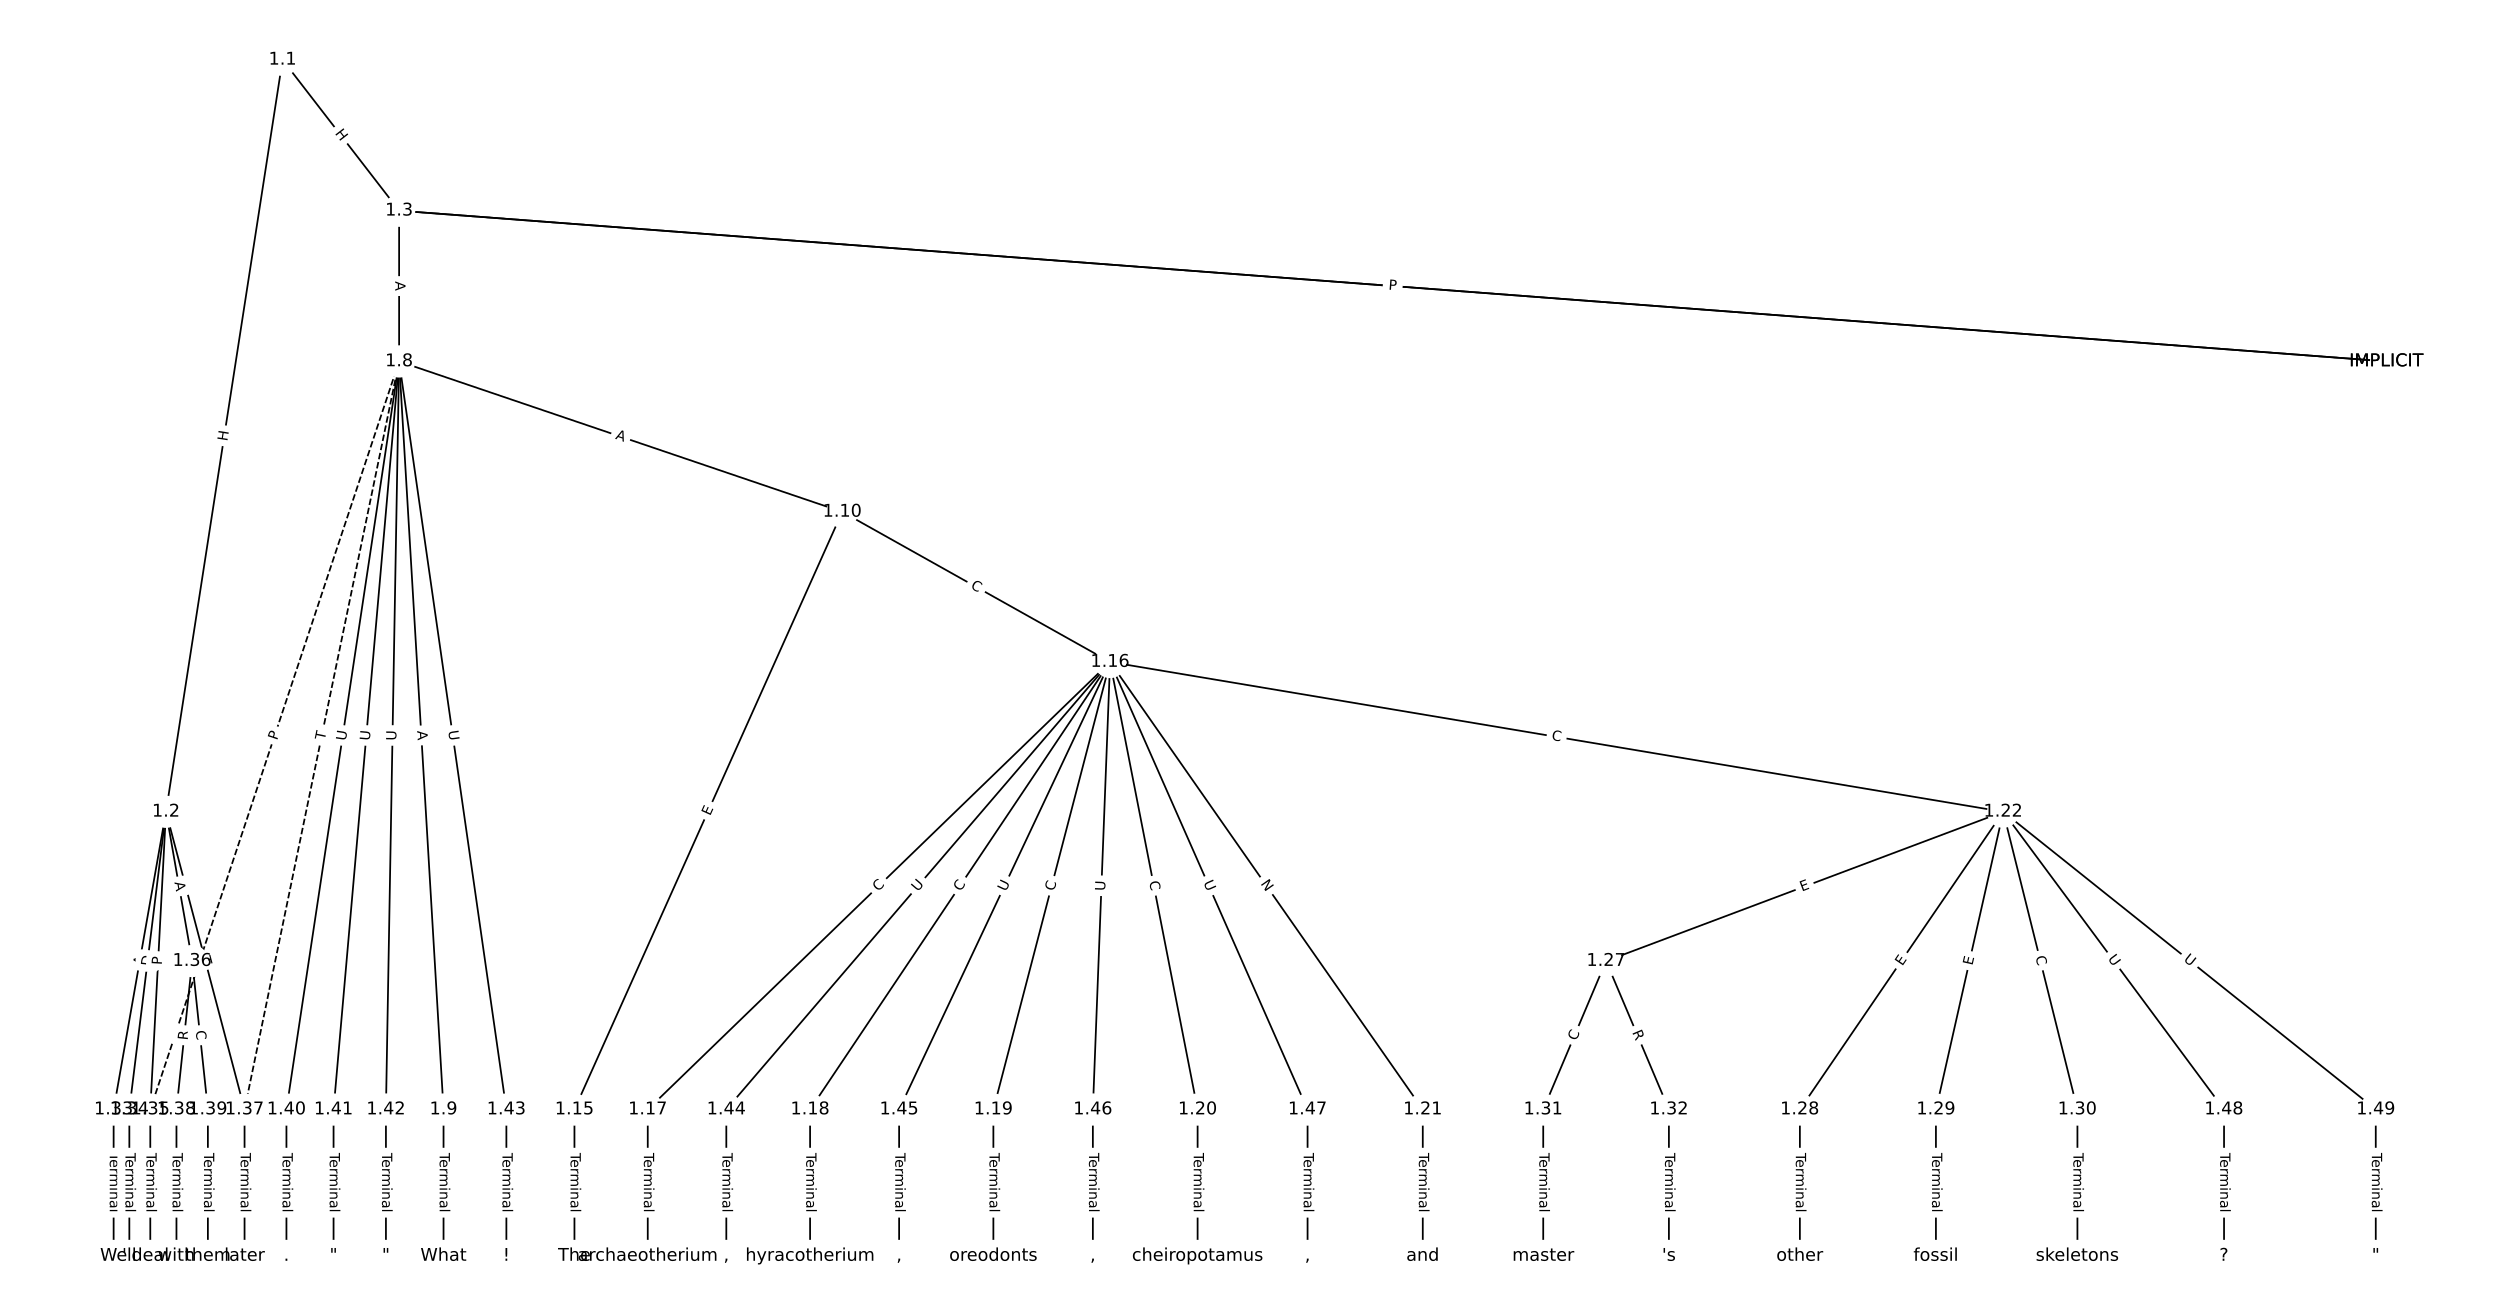 <?xml version="1.0" encoding="UTF-8"?>
<!DOCTYPE svg  PUBLIC '-//W3C//DTD SVG 1.1//EN'  'http://www.w3.org/Graphics/SVG/1.1/DTD/svg11.dtd'>
<svg width="1418.7pt" height="746.67pt" version="1.1" viewBox="0 0 1418.7 746.67" xmlns="http://www.w3.org/2000/svg" xmlns:xlink="http://www.w3.org/1999/xlink">
<defs>
<style type="text/css">*{stroke-linecap:butt;stroke-linejoin:round;}</style>
</defs>
<path d="m0 746.67h1418.7v-746.67h-1418.7z" fill="#fff"/>
<g fill="none" stroke="#000">
<path d="m160.35 33.939-66.146 426.73" clip-path="url(#a)"/>
<path d="m160.35 33.939 66.146 85.641" clip-path="url(#a)"/>
<path d="m94.201 460.67-29.717 168.96" clip-path="url(#a)"/>
<path d="m94.201 460.67-20.802 168.96" clip-path="url(#a)"/>
<path d="m94.201 460.67-8.915 168.96" clip-path="url(#a)"/>
<path d="m94.201 460.67 14.858 84.7" clip-path="url(#a)"/>
<path d="m94.201 460.67 44.575 168.96" clip-path="url(#a)"/>
<path d="m226.49 119.58 1127.7 85.518" clip-path="url(#a)"/>
<path d="m226.49 119.58 1127.7 85.518" clip-path="url(#a)"/>
<path d="m226.49 119.58v85.518" clip-path="url(#a)"/>
<path d="m226.49 205.1 25.206 424.53" clip-path="url(#a)"/>
<path d="m226.49 205.1 251.47 85.375" clip-path="url(#a)"/>
<path d="m226.49 205.1-141.21 424.53" clip-path="url(#a)" stroke-dasharray="3.7,1.6"/>
<path d="m226.49 205.1-87.716 424.53" clip-path="url(#a)" stroke-dasharray="3.7,1.6"/>
<path d="m226.49 205.1-63.943 424.53" clip-path="url(#a)"/>
<path d="m226.49 205.1-37.198 424.53" clip-path="url(#a)"/>
<path d="m226.49 205.1-7.482 424.53" clip-path="url(#a)"/>
<path d="m226.49 205.1 60.866 424.53" clip-path="url(#a)"/>
<path d="m251.7 629.62v83.102" clip-path="url(#a)"/>
<path d="m477.97 290.47-151.98 339.15" clip-path="url(#a)"/>
<path d="m477.97 290.47 151.98 85.204" clip-path="url(#a)"/>
<path d="m325.99 629.62v83.102" clip-path="url(#a)"/>
<path d="m629.94 375.68-262.35 253.95" clip-path="url(#a)"/>
<path d="m629.94 375.68-170.23 253.95" clip-path="url(#a)"/>
<path d="m629.94 375.68-66.218 253.95" clip-path="url(#a)"/>
<path d="m629.94 375.68 49.676 253.95" clip-path="url(#a)"/>
<path d="m629.94 375.68 177.46 253.95" clip-path="url(#a)"/>
<path d="m629.94 375.68 506.82 84.989" clip-path="url(#a)"/>
<path d="m629.94 375.68-217.77 253.95" clip-path="url(#a)"/>
<path d="m629.94 375.68-119.71 253.95" clip-path="url(#a)"/>
<path d="m629.94 375.68-9.757 253.95" clip-path="url(#a)"/>
<path d="m629.94 375.68 112.08 253.95" clip-path="url(#a)"/>
<path d="m367.59 629.62v83.102" clip-path="url(#a)"/>
<path d="m459.71 629.62v83.102" clip-path="url(#a)"/>
<path d="m563.72 629.62v83.102" clip-path="url(#a)"/>
<path d="m679.62 629.62v83.102" clip-path="url(#a)"/>
<path d="m807.4 629.62v83.102" clip-path="url(#a)"/>
<path d="m1136.8 460.67-225.35 84.7" clip-path="url(#a)"/>
<path d="m1136.8 460.67-115.4 168.96" clip-path="url(#a)"/>
<path d="m1136.8 460.67-38.136 168.96" clip-path="url(#a)"/>
<path d="m1136.8 460.67 42.098 168.96" clip-path="url(#a)"/>
<path d="m1136.8 460.67 125.3 168.96" clip-path="url(#a)"/>
<path d="m1136.8 460.67 211.48 168.96" clip-path="url(#a)"/>
<path d="m911.41 545.37-35.66 84.258" clip-path="url(#a)"/>
<path d="m911.41 545.37 35.66 84.258" clip-path="url(#a)"/>
<path d="m1021.4 629.62v83.102" clip-path="url(#a)"/>
<path d="m1098.6 629.62v83.102" clip-path="url(#a)"/>
<path d="m1178.9 629.62v83.102" clip-path="url(#a)"/>
<path d="m875.75 629.62v83.102" clip-path="url(#a)"/>
<path d="m947.07 629.62v83.102" clip-path="url(#a)"/>
<path d="m64.485 629.62v83.102" clip-path="url(#a)"/>
<path d="m73.4 629.62v83.102" clip-path="url(#a)"/>
<path d="m85.286 629.62v83.102" clip-path="url(#a)"/>
<path d="m109.06 545.37-8.915 84.258" clip-path="url(#a)"/>
<path d="m109.06 545.37 8.915 84.258" clip-path="url(#a)"/>
<path d="m138.78 629.62v83.102" clip-path="url(#a)"/>
<path d="m100.14 629.62v83.102" clip-path="url(#a)"/>
<path d="m117.97 629.62v83.102" clip-path="url(#a)"/>
<path d="m162.55 629.62v83.102" clip-path="url(#a)"/>
<path d="m189.29 629.62v83.102" clip-path="url(#a)"/>
<path d="m219.01 629.62v83.102" clip-path="url(#a)"/>
<path d="m287.36 629.62v83.102" clip-path="url(#a)"/>
<path d="m412.17 629.62v83.102" clip-path="url(#a)"/>
<path d="m510.23 629.62v83.102" clip-path="url(#a)"/>
<path d="m620.18 629.62v83.102" clip-path="url(#a)"/>
<path d="m742.02 629.62v83.102" clip-path="url(#a)"/>
<path d="m1262.1 629.62v83.102" clip-path="url(#a)"/>
<path d="m1348.2 629.62v83.102" clip-path="url(#a)"/>
</g>
<path d="m133.01 251.24 0.922-5.945q0.368-2.372-2.004-2.739l-7.651-1.186q-2.372-0.368-2.739 2.004l-0.922 5.945q-0.368 2.372 2.004 2.739l7.651 1.186q2.372 0.368 2.739-2.004z" clip-path="url(#a)" fill="#fff" stroke="#fff"/>
<g clip-path="url(#a)">
<defs>
<path id="ao" d="m9.812 72.906h9.859v-29.891h35.844v29.891h9.859v-72.906h-9.859v34.719h-35.844v-34.719h-9.859z"/>
</defs>
<g transform="translate(128.99 250.61) rotate(-81.189) scale(.08 -.08)">
<use xlink:href="#ao"/>
</g>
</g>
<path d="m186.62 78.213 3.678 4.761q1.467 1.899 3.366 0.432l6.128-4.733q1.899-1.467 0.432-3.366l-3.678-4.761q-1.467-1.899-3.366-0.432l-6.128 4.733q-1.899 1.467-0.432 3.366z" clip-path="url(#a)" fill="#fff" stroke="#fff"/>
<g clip-path="url(#a)">
<g transform="translate(189.83 75.729) rotate(52.319) scale(.08 -.08)">
<use xlink:href="#ao"/>
</g>
</g>
<path d="m85.046 548.93 0.948-5.39q0.416-2.364-1.948-2.78l-7.625-1.341q-2.364-0.416-2.78 1.948l-0.948 5.39q-0.416 2.364 1.948 2.78l7.625 1.341q2.364 0.416 2.78-1.948z" clip-path="url(#a)" fill="#fff" stroke="#fff"/>
<g clip-path="url(#a)">
<defs>
<path id="w" d="m34.188 63.188-13.391-36.281h26.812zm-5.578 9.719h11.188l27.781-72.906h-10.25l-6.641 18.703h-32.859l-6.641-18.703h-10.406z"/>
</defs>
<g transform="translate(81.043 548.22) rotate(-80.025) scale(.08 -.08)">
<use xlink:href="#w"/>
</g>
</g>
<path d="m89.648 548.97 0.753-6.114q0.293-2.382-2.089-2.675l-7.684-0.946q-2.382-0.293-2.675 2.089l-0.753 6.114q-0.293 2.382 2.089 2.675l7.684 0.946q2.382 0.293 2.675-2.089z" clip-path="url(#a)" fill="#fff" stroke="#fff"/>
<g clip-path="url(#a)">
<defs>
<path id="ar" d="m19.672 64.797v-56.688h11.922q15.094 0 22.094 6.828 7 6.844 7 21.594 0 14.641-7 21.453t-22.094 6.812zm-9.859 8.109h20.266q21.188 0 31.094-8.812 9.922-8.812 9.922-27.562 0-18.859-9.969-27.703-9.953-8.828-31.047-8.828h-20.266z"/>
</defs>
<g transform="translate(85.615 548.47) rotate(-82.981) scale(.08 -.08)">
<use xlink:href="#ar"/>
</g>
</g>
<path d="m95.879 547.88 0.254-4.817q0.126-2.397-2.27-2.523l-7.732-0.408q-2.397-0.126-2.523 2.27l-0.254 4.817q-0.126 2.397 2.27 2.523l7.732 0.408q2.397 0.126 2.523-2.27z" clip-path="url(#a)" fill="#fff" stroke="#fff"/>
<g clip-path="url(#a)">
<defs>
<path id="x" d="m19.672 64.797v-27.391h12.406q6.891 0 10.641 3.562 3.766 3.562 3.766 10.156 0 6.547-3.766 10.109-3.75 3.562-10.641 3.562zm-9.859 8.109h22.266q12.266 0 18.531-5.547 6.281-5.547 6.281-16.234 0-10.797-6.281-16.312-6.266-5.516-18.531-5.516h-12.406v-29.297h-9.859z"/>
</defs>
<g transform="translate(91.821 547.67) rotate(-86.98) scale(.08 -.08)">
<use xlink:href="#x"/>
</g>
</g>
<path d="m94.981 501.4 0.946 5.39q0.415 2.364 2.779 1.949l7.626-1.338q2.364-0.415 1.949-2.779l-0.946-5.39q-0.415-2.364-2.779-1.949l-7.626 1.338q-2.364 0.415-1.949 2.779z" clip-path="url(#a)" fill="#fff" stroke="#fff"/>
<g clip-path="url(#a)">
<g transform="translate(98.983 500.7) rotate(80.05) scale(.08 -.08)">
<use xlink:href="#w"/>
</g>
</g>
<path d="m109.8 544.38 1.246 4.725q0.612 2.321 2.933 1.708l7.486-1.975q2.321-0.612 1.708-2.933l-1.246-4.725q-0.612-2.321-2.933-1.708l-7.486 1.975q-2.321 0.612-1.708 2.933z" clip-path="url(#a)" fill="#fff" stroke="#fff"/>
<g clip-path="url(#a)">
<defs>
<path id="i" d="m-0.297 72.906h61.672v-8.312h-25.875v-64.594h-9.906v64.594h-25.891z"/>
</defs>
<g transform="translate(113.73 543.35) rotate(75.221) scale(.08 -.08)">
<use xlink:href="#i"/>
</g>
</g>
<path d="m787.13 168.39 5.457 0.414q2.393 0.181 2.575-2.212l0.585-7.72q0.181-2.393-2.212-2.575l-5.457-0.414q-2.393-0.181-2.575 2.212l-0.585 7.72q-0.181 2.393 2.212 2.575z" clip-path="url(#a)" fill="#fff" stroke="#fff"/>
<g clip-path="url(#a)">
<g transform="translate(787.44 164.33) rotate(4.337) scale(.08 -.08)">
<use xlink:href="#w"/>
</g>
</g>
<path d="m787.46 168.41 4.81 0.365q2.393 0.181 2.575-2.212l0.585-7.72q0.181-2.393-2.212-2.575l-4.81-0.365q-2.393-0.181-2.575 2.212l-0.585 7.72q-0.181 2.393 2.212 2.575z" clip-path="url(#a)" fill="#fff" stroke="#fff"/>
<g clip-path="url(#a)">
<g transform="translate(787.77 164.36) rotate(4.337) scale(.08 -.08)">
<use xlink:href="#x"/>
</g>
</g>
<path d="m220.22 159.6v5.473q0 2.4 2.4 2.4h7.742q2.4 0 2.4-2.4v-5.473q0-2.4-2.4-2.4h-7.742q-2.4 0-2.4 2.4z" clip-path="url(#a)" fill="#fff" stroke="#fff"/>
<g clip-path="url(#a)">
<g transform="translate(224.29 159.6) rotate(90) scale(.08 -.08)">
<use xlink:href="#w"/>
</g>
</g>
<path d="m232.67 415 0.324 5.463q0.142 2.396 2.538 2.253l7.729-0.459q2.396-0.142 2.253-2.538l-0.324-5.463q-0.142-2.396-2.538-2.253l-7.729 0.459q-2.396 0.142-2.253 2.538z" clip-path="url(#a)" fill="#fff" stroke="#fff"/>
<g clip-path="url(#a)">
<g transform="translate(236.73 414.76) rotate(86.602) scale(.08 -.08)">
<use xlink:href="#w"/>
</g>
</g>
<path d="m347.62 252.85 5.182 1.759q2.273 0.772 3.044-1.501l2.489-7.332q0.772-2.273-1.501-3.044l-5.182-1.759q-2.273-0.772-3.044 1.501l-2.489 7.332q-0.772 2.273 1.501 3.044z" clip-path="url(#a)" fill="#fff" stroke="#fff"/>
<g clip-path="url(#a)">
<g transform="translate(348.93 249) rotate(18.752) scale(.08 -.08)">
<use xlink:href="#w"/>
</g>
</g>
<path d="m161.08 421.63 1.522-4.577q0.757-2.277-1.52-3.035l-7.347-2.444q-2.277-0.757-3.035 1.52l-1.522 4.577q-0.757 2.277 1.52 3.035l7.347 2.444q2.277 0.757 3.035-1.52z" clip-path="url(#a)" fill="#fff" stroke="#fff"/>
<g clip-path="url(#a)">
<g transform="translate(157.22 420.35) rotate(-71.602) scale(.08 -.08)">
<use xlink:href="#x"/>
</g>
</g>
<path d="m188.28 421.02 0.989-4.785q0.486-2.35-1.865-2.836l-7.582-1.567q-2.35-0.486-2.836 1.865l-0.989 4.785q-0.486 2.35 1.865 2.836l7.582 1.567q2.35 0.486 2.836-1.865z" clip-path="url(#a)" fill="#fff" stroke="#fff"/>
<g clip-path="url(#a)">
<g transform="translate(184.3 420.2) rotate(-78.326) scale(.08 -.08)">
<use xlink:href="#i"/>
</g>
</g>
<path d="m200.29 421.19 0.872-5.79q0.357-2.373-2.016-2.731l-7.656-1.153q-2.373-0.357-2.731 2.016l-0.872 5.79q-0.357 2.373 2.016 2.731l7.656 1.153q2.373 0.357 2.731-2.016z" clip-path="url(#a)" fill="#fff" stroke="#fff"/>
<g clip-path="url(#a)">
<defs>
<path id="q" d="m8.688 72.906h9.922v-44.297q0-11.719 4.234-16.875 4.25-5.141 13.781-5.141 9.469 0 13.719 5.141 4.25 5.156 4.25 16.875v44.297h9.906v-45.516q0-14.25-7.062-21.531-7.047-7.281-20.812-7.281-13.828 0-20.891 7.281-7.047 7.281-7.047 21.531z"/>
</defs>
<g transform="translate(196.27 420.59) rotate(-81.434) scale(.08 -.08)">
<use xlink:href="#q"/>
</g>
</g>
<path d="m213.89 420.83 0.511-5.833q0.209-2.391-2.181-2.6l-7.713-0.676q-2.391-0.209-2.6 2.181l-0.511 5.833q-0.209 2.391 2.181 2.6l7.713 0.676q2.391 0.209 2.6-2.181z" clip-path="url(#a)" fill="#fff" stroke="#fff"/>
<g clip-path="url(#a)">
<g transform="translate(209.84 420.47) rotate(-84.992) scale(.08 -.08)">
<use xlink:href="#q"/>
</g>
</g>
<path d="m228.97 420.4 0.103-5.854q0.042-2.4-2.357-2.442l-7.741-0.136q-2.4-0.042-2.442 2.357l-0.103 5.854q-0.042 2.4 2.357 2.442l7.741 0.136q2.4 0.042 2.442-2.357z" clip-path="url(#a)" fill="#fff" stroke="#fff"/>
<g clip-path="url(#a)">
<g transform="translate(224.91 420.33) rotate(-88.99) scale(.08 -.08)">
<use xlink:href="#q"/>
</g>
</g>
<path d="m250.3 415.35 0.831 5.796q0.341 2.376 2.716 2.035l7.664-1.099q2.376-0.341 2.035-2.716l-0.831-5.796q-0.341-2.376-2.716-2.035l-7.664 1.099q-2.376 0.341-2.035 2.716z" clip-path="url(#a)" fill="#fff" stroke="#fff"/>
<g clip-path="url(#a)">
<g transform="translate(254.32 414.78) rotate(81.841) scale(.08 -.08)">
<use xlink:href="#q"/>
</g>
</g>
<path d="m245.43 654.27v33.808q0 2.4 2.4 2.4h7.742q2.4 0 2.4-2.4v-33.808q0-2.4-2.4-2.4h-7.742q-2.4 0-2.4 2.4z" clip-path="url(#a)" fill="#fff" stroke="#fff"/>
<g clip-path="url(#a)">
<defs>
<path id="d" d="m56.203 29.594v-4.391h-41.312q0.594-9.281 5.594-14.141t13.938-4.859q5.172 0 10.031 1.266t9.656 3.812v-8.5q-4.844-2.047-9.922-3.125t-10.297-1.078q-13.094 0-20.734 7.609-7.641 7.625-7.641 20.625 0 13.422 7.25 21.297 7.25 7.891 19.562 7.891 11.031 0 17.453-7.109 6.422-7.094 6.422-19.297zm-8.984 2.641q-0.094 7.359-4.125 11.75-4.031 4.406-10.672 4.406-7.516 0-12.031-4.25t-5.203-11.969z"/>
<path id="g" d="m41.109 46.297q-1.516 0.875-3.297 1.281-1.781 0.422-3.922 0.422-7.625 0-11.703-4.953t-4.078-14.234v-28.812h-9.031v54.688h9.031v-8.5q2.844 4.984 7.375 7.391 4.547 2.422 11.047 2.422 0.922 0 2.047-0.125 1.125-0.109 2.484-0.359z"/>
<path id="j" d="m52 44.188q3.375 6.062 8.062 8.938t11.031 2.875q8.547 0 13.188-5.984 4.641-5.969 4.641-17v-33.016h-9.031v32.719q0 7.859-2.797 11.656-2.781 3.812-8.484 3.812-6.984 0-11.047-4.641-4.047-4.625-4.047-12.641v-30.906h-9.031v32.719q0 7.906-2.781 11.688t-8.594 3.781q-6.891 0-10.953-4.656-4.047-4.656-4.047-12.625v-30.906h-9.031v54.688h9.031v-8.5q3.078 5.031 7.375 7.422t10.203 2.391q5.969 0 10.141-3.031 4.172-3.016 6.172-8.781z"/>
<path id="k" d="m9.422 54.688h8.984v-54.688h-8.984zm0 21.297h8.984v-11.391h-8.984z"/>
<path id="l" d="m54.891 33.016v-33.016h-8.984v32.719q0 7.766-3.031 11.609-3.031 3.859-9.078 3.859-7.281 0-11.484-4.641-4.203-4.625-4.203-12.641v-30.906h-9.031v54.688h9.031v-8.5q3.234 4.938 7.594 7.375 4.375 2.438 10.094 2.438 9.422 0 14.25-5.828 4.844-5.828 4.844-17.156z"/>
<path id="f" d="m34.281 27.484q-10.891 0-15.094-2.484t-4.203-8.5q0-4.781 3.156-7.594 3.156-2.797 8.562-2.797 7.484 0 12 5.297t4.516 14.078v2zm17.922 3.719v-31.203h-8.984v8.297q-3.078-4.969-7.672-7.344t-11.234-2.375q-8.391 0-13.359 4.719-4.953 4.719-4.953 12.625 0 9.219 6.172 13.906 6.188 4.688 18.438 4.688h12.609v0.891q0 6.203-4.078 9.594t-11.453 3.391q-4.688 0-9.141-1.125-4.438-1.125-8.531-3.375v8.312q4.922 1.906 9.562 2.844 4.641 0.953 9.031 0.953 11.875 0 17.734-6.156 5.859-6.141 5.859-18.641z"/>
<path id="h" d="m9.422 75.984h8.984v-75.984h-8.984z"/>
</defs>
<g transform="translate(249.49 654.27) rotate(90) scale(.08 -.08)">
<use xlink:href="#i"/>
<use x="44.084" xlink:href="#d"/>
<use x="105.607" xlink:href="#g"/>
<use x="144.971" xlink:href="#j"/>
<use x="242.383" xlink:href="#k"/>
<use x="270.166" xlink:href="#l"/>
<use x="333.545" xlink:href="#f"/>
<use x="394.824" xlink:href="#h"/>
</g>
</g>
<path d="m406.67 464.92 2.067-4.613q0.981-2.19-1.209-3.172l-7.066-3.166q-2.19-0.981-3.172 1.209l-2.067 4.613q-0.981 2.19 1.209 3.172l7.066 3.166q2.19 0.981 3.172-1.209z" clip-path="url(#a)" fill="#fff" stroke="#fff"/>
<g clip-path="url(#a)">
<defs>
<path id="aa" d="m9.812 72.906h46.094v-8.312h-36.234v-21.578h34.719v-8.297h-34.719v-26.422h37.109v-8.297h-46.969z"/>
</defs>
<g transform="translate(402.96 463.26) rotate(-65.863) scale(.08 -.08)">
<use xlink:href="#aa"/>
</g>
</g>
<path d="m548.45 337.18 4.873 2.732q2.093 1.174 3.267-0.92l3.786-6.753q1.174-2.093-0.92-3.267l-4.873-2.732q-2.093-1.174-3.267 0.92l-3.786 6.753q-1.174 2.093 0.92 3.267z" clip-path="url(#a)" fill="#fff" stroke="#fff"/>
<g clip-path="url(#a)">
<defs>
<path id="o" d="m64.406 67.281v-10.391q-4.984 4.641-10.625 6.922-5.641 2.297-11.984 2.297-12.5 0-19.141-7.641t-6.641-22.094q0-14.406 6.641-22.047t19.141-7.641q6.344 0 11.984 2.297t10.625 6.938v-10.312q-5.172-3.516-10.969-5.281-5.781-1.75-12.219-1.75-16.562 0-26.094 10.125-9.516 10.141-9.516 27.672 0 17.578 9.516 27.703 9.531 10.141 26.094 10.141 6.531 0 12.312-1.734 5.797-1.734 10.875-5.203z"/>
</defs>
<g transform="translate(550.44 333.64) rotate(29.277) scale(.08 -.08)">
<use xlink:href="#o"/>
</g>
</g>
<path d="m319.72 654.27v33.808q0 2.4 2.4 2.4h7.742q2.4 0 2.4-2.4v-33.808q0-2.4-2.4-2.4h-7.742q-2.4 0-2.4 2.4z" clip-path="url(#a)" fill="#fff" stroke="#fff"/>
<g clip-path="url(#a)">
<g transform="translate(323.78 654.27) rotate(90) scale(.08 -.08)">
<use xlink:href="#i"/>
<use x="44.084" xlink:href="#d"/>
<use x="105.607" xlink:href="#g"/>
<use x="144.971" xlink:href="#j"/>
<use x="242.383" xlink:href="#k"/>
<use x="270.166" xlink:href="#l"/>
<use x="333.545" xlink:href="#f"/>
<use x="394.824" xlink:href="#h"/>
</g>
</g>
<path d="m501.12 509.1 4.014-3.885q1.724-1.669 0.055-3.394l-5.385-5.563q-1.669-1.724-3.394-0.055l-4.014 3.885q-1.724 1.669-0.055 3.394l5.385 5.563q1.669 1.724 3.394 0.055z" clip-path="url(#a)" fill="#fff" stroke="#fff"/>
<g clip-path="url(#a)">
<g transform="translate(498.3 506.18) rotate(-44.068) scale(.08 -.08)">
<use xlink:href="#o"/>
</g>
</g>
<path d="m548.48 508.46 3.11-4.64q1.336-1.994-0.657-3.33l-6.431-4.311q-1.994-1.336-3.33 0.657l-3.11 4.64q-1.336 1.994 0.657 3.33l6.431 4.311q1.994 1.336 3.33-0.657z" clip-path="url(#a)" fill="#fff" stroke="#fff"/>
<g clip-path="url(#a)">
<g transform="translate(545.11 506.2) rotate(-56.165) scale(.08 -.08)">
<use xlink:href="#o"/>
</g>
</g>
<path d="m602.2 506.94 1.409-5.405q0.606-2.322-1.717-2.928l-7.492-1.954q-2.322-0.606-2.928 1.717l-1.409 5.405q-0.606 2.322 1.717 2.928l7.492 1.954q2.322 0.606 2.928-1.717z" clip-path="url(#a)" fill="#fff" stroke="#fff"/>
<g clip-path="url(#a)">
<g transform="translate(598.26 505.91) rotate(-75.385) scale(.08 -.08)">
<use xlink:href="#o"/>
</g>
</g>
<path d="m648.09 501.11 1.072 5.482q0.461 2.355 2.816 1.895l7.598-1.486q2.355-0.461 1.895-2.816l-1.072-5.482q-0.461-2.355-2.816-1.895l-7.598 1.486q-2.355 0.461-1.895 2.816z" clip-path="url(#a)" fill="#fff" stroke="#fff"/>
<g clip-path="url(#a)">
<g transform="translate(652.08 500.33) rotate(78.932) scale(.08 -.08)">
<use xlink:href="#o"/>
</g>
</g>
<path d="m711.81 503.79 3.428 4.906q1.375 1.967 3.342 0.593l6.346-4.435q1.967-1.375 0.593-3.342l-3.428-4.906q-1.375-1.967-3.342-0.593l-6.346 4.435q-1.967 1.375-0.593 3.342z" clip-path="url(#a)" fill="#fff" stroke="#fff"/>
<g clip-path="url(#a)">
<defs>
<path id="aq" d="m9.812 72.906h13.281l32.328-60.984v60.984h9.562v-72.906h-13.281l-32.312 60.984v-60.984h-9.578z"/>
</defs>
<g transform="translate(715.15 501.46) rotate(55.054) scale(.08 -.08)">
<use xlink:href="#aq"/>
</g>
</g>
<path d="m879.56 423.89 5.509 0.924q2.367 0.397 2.764-1.97l1.28-7.636q0.397-2.367-1.97-2.764l-5.509-0.924q-2.367-0.397-2.764 1.97l-1.28 7.636q-0.397 2.367 1.97 2.764z" clip-path="url(#a)" fill="#fff" stroke="#fff"/>
<g clip-path="url(#a)">
<g transform="translate(880.23 419.89) rotate(9.519) scale(.08 -.08)">
<use xlink:href="#o"/>
</g>
</g>
<path d="m523.91 508.96 3.811-4.445q1.562-1.822-0.26-3.384l-5.877-5.04q-1.822-1.562-3.384 0.26l-3.811 4.445q-1.562 1.822 0.26 3.384l5.877 5.04q1.822 1.562 3.384-0.26z" clip-path="url(#a)" fill="#fff" stroke="#fff"/>
<g clip-path="url(#a)">
<g transform="translate(520.82 506.31) rotate(-49.385) scale(.08 -.08)">
<use xlink:href="#q"/>
</g>
</g>
<path d="m574.51 507.97 2.497-5.296q1.023-2.171-1.148-3.194l-7.003-3.301q-2.171-1.023-3.194 1.148l-2.497 5.296q-1.023 2.171 1.148 3.194l7.003 3.301q2.171 1.023 3.194-1.148z" clip-path="url(#a)" fill="#fff" stroke="#fff"/>
<g clip-path="url(#a)">
<g transform="translate(570.84 506.24) rotate(-64.761) scale(.08 -.08)">
<use xlink:href="#q"/>
</g>
</g>
<path d="m631.22 505.82 0.225-5.851q0.092-2.398-2.306-2.49l-7.737-0.297q-2.398-0.092-2.49 2.306l-0.225 5.851q-0.092 2.398 2.306 2.49l7.737 0.297q2.398 0.092 2.49-2.306z" clip-path="url(#a)" fill="#fff" stroke="#fff"/>
<g clip-path="url(#a)">
<g transform="translate(627.16 505.66) rotate(-87.8) scale(.08 -.08)">
<use xlink:href="#q"/>
</g>
</g>
<path d="m679.06 502.51 2.364 5.356q0.969 2.196 3.165 1.227l7.083-3.126q2.196-0.969 1.227-3.165l-2.364-5.356q-0.969-2.196-3.165-1.227l-7.083 3.126q-2.196 0.969-1.227 3.165z" clip-path="url(#a)" fill="#fff" stroke="#fff"/>
<g clip-path="url(#a)">
<g transform="translate(682.78 500.86) rotate(66.186) scale(.08 -.08)">
<use xlink:href="#q"/>
</g>
</g>
<path d="m361.32 654.27v33.808q0 2.4 2.4 2.4h7.742q2.4 0 2.4-2.4v-33.808q0-2.4-2.4-2.4h-7.742q-2.4 0-2.4 2.4z" clip-path="url(#a)" fill="#fff" stroke="#fff"/>
<g clip-path="url(#a)">
<g transform="translate(365.39 654.27) rotate(90) scale(.08 -.08)">
<use xlink:href="#i"/>
<use x="44.084" xlink:href="#d"/>
<use x="105.607" xlink:href="#g"/>
<use x="144.971" xlink:href="#j"/>
<use x="242.383" xlink:href="#k"/>
<use x="270.166" xlink:href="#l"/>
<use x="333.545" xlink:href="#f"/>
<use x="394.824" xlink:href="#h"/>
</g>
</g>
<path d="m453.44 654.27v33.808q0 2.4 2.4 2.4h7.742q2.4 0 2.4-2.4v-33.808q0-2.4-2.4-2.4h-7.742q-2.4 0-2.4 2.4z" clip-path="url(#a)" fill="#fff" stroke="#fff"/>
<g clip-path="url(#a)">
<g transform="translate(457.51 654.27) rotate(90) scale(.08 -.08)">
<use xlink:href="#i"/>
<use x="44.084" xlink:href="#d"/>
<use x="105.607" xlink:href="#g"/>
<use x="144.971" xlink:href="#j"/>
<use x="242.383" xlink:href="#k"/>
<use x="270.166" xlink:href="#l"/>
<use x="333.545" xlink:href="#f"/>
<use x="394.824" xlink:href="#h"/>
</g>
</g>
<path d="m557.45 654.27v33.808q0 2.4 2.4 2.4h7.742q2.4 0 2.4-2.4v-33.808q0-2.4-2.4-2.4h-7.742q-2.4 0-2.4 2.4z" clip-path="url(#a)" fill="#fff" stroke="#fff"/>
<g clip-path="url(#a)">
<g transform="translate(561.51 654.27) rotate(90) scale(.08 -.08)">
<use xlink:href="#i"/>
<use x="44.084" xlink:href="#d"/>
<use x="105.607" xlink:href="#g"/>
<use x="144.971" xlink:href="#j"/>
<use x="242.383" xlink:href="#k"/>
<use x="270.166" xlink:href="#l"/>
<use x="333.545" xlink:href="#f"/>
<use x="394.824" xlink:href="#h"/>
</g>
</g>
<path d="m673.35 654.27v33.808q0 2.4 2.4 2.4h7.742q2.4 0 2.4-2.4v-33.808q0-2.4-2.4-2.4h-7.742q-2.4 0-2.4 2.4z" clip-path="url(#a)" fill="#fff" stroke="#fff"/>
<g clip-path="url(#a)">
<g transform="translate(677.41 654.27) rotate(90) scale(.08 -.08)">
<use xlink:href="#i"/>
<use x="44.084" xlink:href="#d"/>
<use x="105.607" xlink:href="#g"/>
<use x="144.971" xlink:href="#j"/>
<use x="242.383" xlink:href="#k"/>
<use x="270.166" xlink:href="#l"/>
<use x="333.545" xlink:href="#f"/>
<use x="394.824" xlink:href="#h"/>
</g>
</g>
<path d="m801.13 654.27v33.808q0 2.4 2.4 2.4h7.742q2.4 0 2.4-2.4v-33.808q0-2.4-2.4-2.4h-7.742q-2.4 0-2.4 2.4z" clip-path="url(#a)" fill="#fff" stroke="#fff"/>
<g clip-path="url(#a)">
<g transform="translate(805.19 654.27) rotate(90) scale(.08 -.08)">
<use xlink:href="#i"/>
<use x="44.084" xlink:href="#d"/>
<use x="105.607" xlink:href="#g"/>
<use x="144.971" xlink:href="#j"/>
<use x="242.383" xlink:href="#k"/>
<use x="270.166" xlink:href="#l"/>
<use x="333.545" xlink:href="#f"/>
<use x="394.824" xlink:href="#h"/>
</g>
</g>
<path d="m1023.9 509.78 4.732-1.778q2.247-0.844 1.402-3.091l-2.724-7.247q-0.844-2.247-3.091-1.402l-4.732 1.778q-2.247 0.844-1.402 3.091l2.724 7.247q0.844 2.247 3.091 1.402z" clip-path="url(#a)" fill="#fff" stroke="#fff"/>
<g clip-path="url(#a)">
<g transform="translate(1022.5 505.97) rotate(-20.599) scale(.08 -.08)">
<use xlink:href="#aa"/>
</g>
</g>
<path d="m1082.8 550.77 2.851-4.174q1.354-1.982-0.628-3.336l-6.394-4.367q-1.982-1.354-3.336 0.628l-2.851 4.174q-1.354 1.982 0.628 3.336l6.394 4.367q1.982 1.354 3.336-0.628z" clip-path="url(#a)" fill="#fff" stroke="#fff"/>
<g clip-path="url(#a)">
<g transform="translate(1079.5 548.48) rotate(-55.667) scale(.08 -.08)">
<use xlink:href="#aa"/>
</g>
</g>
<path d="m1123.2 548.99 1.113-4.931q0.528-2.341-1.813-2.869l-7.553-1.705q-2.341-0.528-2.869 1.813l-1.113 4.931q-0.528 2.341 1.813 2.869l7.553 1.705q2.341 0.528 2.869-1.813z" clip-path="url(#a)" fill="#fff" stroke="#fff"/>
<g clip-path="url(#a)">
<g transform="translate(1119.3 548.1) rotate(-77.281) scale(.08 -.08)">
<use xlink:href="#aa"/>
</g>
</g>
<path d="m1151 543.95 1.351 5.42q0.58 2.329 2.909 1.748l7.513-1.872q2.329-0.58 1.748-2.909l-1.351-5.42q-0.58-2.329-2.909-1.748l-7.513 1.872q-2.329 0.58-1.748 2.909z" clip-path="url(#a)" fill="#fff" stroke="#fff"/>
<g clip-path="url(#a)">
<g transform="translate(1155 542.97) rotate(76.009) scale(.08 -.08)">
<use xlink:href="#o"/>
</g>
</g>
<path d="m1192.6 546.53 3.488 4.703q1.43 1.928 3.357 0.498l6.219-4.612q1.928-1.43 0.498-3.357l-3.488-4.703q-1.43-1.928-3.357-0.498l-6.219 4.612q-1.928 1.43-0.498 3.357z" clip-path="url(#a)" fill="#fff" stroke="#fff"/>
<g clip-path="url(#a)">
<g transform="translate(1195.9 544.11) rotate(53.438) scale(.08 -.08)">
<use xlink:href="#q"/>
</g>
</g>
<path d="m1236.3 548.22 4.574 3.655q1.875 1.498 3.373-0.377l4.833-6.049q1.498-1.875-0.377-3.373l-4.574-3.655q-1.875-1.498-3.373 0.377l-4.833 6.049q-1.498 1.875 0.377 3.373z" clip-path="url(#a)" fill="#fff" stroke="#fff"/>
<g clip-path="url(#a)">
<g transform="translate(1238.8 545.04) rotate(38.622) scale(.08 -.08)">
<use xlink:href="#q"/>
</g>
</g>
<path d="m898.26 592.51 2.177-5.144q0.935-2.21-1.275-3.146l-7.13-3.018q-2.21-0.935-3.146 1.275l-2.177 5.144q-0.935 2.21 1.275 3.146l7.13 3.018q2.21 0.935 3.146-1.275z" clip-path="url(#a)" fill="#fff" stroke="#fff"/>
<g clip-path="url(#a)">
<g transform="translate(894.52 590.93) rotate(-67.061) scale(.08 -.08)">
<use xlink:href="#o"/>
</g>
</g>
<path d="m922.38 587.38 2.167 5.119q0.935 2.21 3.146 1.275l7.13-3.018q2.21-0.935 1.275-3.146l-2.167-5.119q-0.935-2.21-3.146-1.275l-7.13 3.018q-2.21 0.935-1.275 3.146z" clip-path="url(#a)" fill="#fff" stroke="#fff"/>
<g clip-path="url(#a)">
<defs>
<path id="al" d="m44.391 34.188q3.172-1.078 6.172-4.594t6.031-9.672l10.016-19.922h-10.609l-9.312 18.703q-3.625 7.328-7.016 9.719t-9.25 2.391h-10.75v-30.812h-9.859v72.906h22.266q12.5 0 18.656-5.234 6.156-5.219 6.156-15.766 0-6.891-3.203-11.438-3.203-4.531-9.297-6.281zm-24.719 30.609v-25.875h12.406q7.125 0 10.766 3.297t3.641 9.688-3.641 9.641-10.766 3.25z"/>
</defs>
<g transform="translate(926.12 585.8) rotate(67.061) scale(.08 -.08)">
<use xlink:href="#al"/>
</g>
</g>
<path d="m1015.1 654.27v33.808q0 2.4 2.4 2.4h7.742q2.4 0 2.4-2.4v-33.808q0-2.4-2.4-2.4h-7.742q-2.4 0-2.4 2.4z" clip-path="url(#a)" fill="#fff" stroke="#fff"/>
<g clip-path="url(#a)">
<g transform="translate(1019.1 654.27) rotate(90) scale(.08 -.08)">
<use xlink:href="#i"/>
<use x="44.084" xlink:href="#d"/>
<use x="105.607" xlink:href="#g"/>
<use x="144.971" xlink:href="#j"/>
<use x="242.383" xlink:href="#k"/>
<use x="270.166" xlink:href="#l"/>
<use x="333.545" xlink:href="#f"/>
<use x="394.824" xlink:href="#h"/>
</g>
</g>
<path d="m1092.3 654.27v33.808q0 2.4 2.4 2.4h7.742q2.4 0 2.4-2.4v-33.808q0-2.4-2.4-2.4h-7.742q-2.4 0-2.4 2.4z" clip-path="url(#a)" fill="#fff" stroke="#fff"/>
<g clip-path="url(#a)">
<g transform="translate(1096.4 654.27) rotate(90) scale(.08 -.08)">
<use xlink:href="#i"/>
<use x="44.084" xlink:href="#d"/>
<use x="105.607" xlink:href="#g"/>
<use x="144.971" xlink:href="#j"/>
<use x="242.383" xlink:href="#k"/>
<use x="270.166" xlink:href="#l"/>
<use x="333.545" xlink:href="#f"/>
<use x="394.824" xlink:href="#h"/>
</g>
</g>
<path d="m1172.6 654.27v33.808q0 2.4 2.4 2.4h7.742q2.4 0 2.4-2.4v-33.808q0-2.4-2.4-2.4h-7.742q-2.4 0-2.4 2.4z" clip-path="url(#a)" fill="#fff" stroke="#fff"/>
<g clip-path="url(#a)">
<g transform="translate(1176.6 654.27) rotate(90) scale(.08 -.08)">
<use xlink:href="#i"/>
<use x="44.084" xlink:href="#d"/>
<use x="105.607" xlink:href="#g"/>
<use x="144.971" xlink:href="#j"/>
<use x="242.383" xlink:href="#k"/>
<use x="270.166" xlink:href="#l"/>
<use x="333.545" xlink:href="#f"/>
<use x="394.824" xlink:href="#h"/>
</g>
</g>
<path d="m869.47 654.27v33.808q0 2.4 2.4 2.4h7.742q2.4 0 2.4-2.4v-33.808q0-2.4-2.4-2.4h-7.742q-2.4 0-2.4 2.4z" clip-path="url(#a)" fill="#fff" stroke="#fff"/>
<g clip-path="url(#a)">
<g transform="translate(873.54 654.27) rotate(90) scale(.08 -.08)">
<use xlink:href="#i"/>
<use x="44.084" xlink:href="#d"/>
<use x="105.607" xlink:href="#g"/>
<use x="144.971" xlink:href="#j"/>
<use x="242.383" xlink:href="#k"/>
<use x="270.166" xlink:href="#l"/>
<use x="333.545" xlink:href="#f"/>
<use x="394.824" xlink:href="#h"/>
</g>
</g>
<path d="m940.79 654.27v33.808q0 2.4 2.4 2.4h7.742q2.4 0 2.4-2.4v-33.808q0-2.4-2.4-2.4h-7.742q-2.4 0-2.4 2.4z" clip-path="url(#a)" fill="#fff" stroke="#fff"/>
<g clip-path="url(#a)">
<g transform="translate(944.86 654.27) rotate(90) scale(.08 -.08)">
<use xlink:href="#i"/>
<use x="44.084" xlink:href="#d"/>
<use x="105.607" xlink:href="#g"/>
<use x="144.971" xlink:href="#j"/>
<use x="242.383" xlink:href="#k"/>
<use x="270.166" xlink:href="#l"/>
<use x="333.545" xlink:href="#f"/>
<use x="394.824" xlink:href="#h"/>
</g>
</g>
<path d="m58.214 654.27v33.808q0 2.4 2.4 2.4h7.742q2.4 0 2.4-2.4v-33.808q0-2.4-2.4-2.4h-7.742q-2.4 0-2.4 2.4z" clip-path="url(#a)" fill="#fff" stroke="#fff"/>
<g clip-path="url(#a)">
<g transform="translate(62.277 654.27) rotate(90) scale(.08 -.08)">
<use xlink:href="#i"/>
<use x="44.084" xlink:href="#d"/>
<use x="105.607" xlink:href="#g"/>
<use x="144.971" xlink:href="#j"/>
<use x="242.383" xlink:href="#k"/>
<use x="270.166" xlink:href="#l"/>
<use x="333.545" xlink:href="#f"/>
<use x="394.824" xlink:href="#h"/>
</g>
</g>
<path d="m67.129 654.27v33.808q0 2.4 2.4 2.4h7.742q2.4 0 2.4-2.4v-33.808q0-2.4-2.4-2.4h-7.742q-2.4 0-2.4 2.4z" clip-path="url(#a)" fill="#fff" stroke="#fff"/>
<g clip-path="url(#a)">
<g transform="translate(71.192 654.27) rotate(90) scale(.08 -.08)">
<use xlink:href="#i"/>
<use x="44.084" xlink:href="#d"/>
<use x="105.607" xlink:href="#g"/>
<use x="144.971" xlink:href="#j"/>
<use x="242.383" xlink:href="#k"/>
<use x="270.166" xlink:href="#l"/>
<use x="333.545" xlink:href="#f"/>
<use x="394.824" xlink:href="#h"/>
</g>
</g>
<path d="m79.015 654.27v33.808q0 2.4 2.4 2.4h7.742q2.4 0 2.4-2.4v-33.808q0-2.4-2.4-2.4h-7.742q-2.4 0-2.4 2.4z" clip-path="url(#a)" fill="#fff" stroke="#fff"/>
<g clip-path="url(#a)">
<g transform="translate(83.079 654.27) rotate(90) scale(.08 -.08)">
<use xlink:href="#i"/>
<use x="44.084" xlink:href="#d"/>
<use x="105.607" xlink:href="#g"/>
<use x="144.971" xlink:href="#j"/>
<use x="242.383" xlink:href="#k"/>
<use x="270.166" xlink:href="#l"/>
<use x="333.545" xlink:href="#f"/>
<use x="394.824" xlink:href="#h"/>
</g>
</g>
<path d="m110.55 590.92 0.585-5.528q0.253-2.387-2.134-2.639l-7.699-0.815q-2.387-0.253-2.639 2.134l-0.585 5.528q-0.253 2.387 2.134 2.639l7.699 0.815q2.387 0.253 2.639-2.134z" clip-path="url(#a)" fill="#fff" stroke="#fff"/>
<g clip-path="url(#a)">
<g transform="translate(106.5 590.49) rotate(-83.96) scale(.08 -.08)">
<use xlink:href="#al"/>
</g>
</g>
<path d="m106.99 585.38 0.588 5.555q0.253 2.387 2.639 2.134l7.699-0.815q2.387-0.253 2.134-2.639l-0.588-5.555q-0.253-2.387-2.639-2.134l-7.699 0.815q-2.387 0.253-2.134 2.639z" clip-path="url(#a)" fill="#fff" stroke="#fff"/>
<g clip-path="url(#a)">
<g transform="translate(111.03 584.95) rotate(83.96) scale(.08 -.08)">
<use xlink:href="#o"/>
</g>
</g>
<path d="m132.5 654.27v33.808q0 2.4 2.4 2.4h7.742q2.4 0 2.4-2.4v-33.808q0-2.4-2.4-2.4h-7.742q-2.4 0-2.4 2.4z" clip-path="url(#a)" fill="#fff" stroke="#fff"/>
<g clip-path="url(#a)">
<g transform="translate(136.57 654.27) rotate(90) scale(.08 -.08)">
<use xlink:href="#i"/>
<use x="44.084" xlink:href="#d"/>
<use x="105.607" xlink:href="#g"/>
<use x="144.971" xlink:href="#j"/>
<use x="242.383" xlink:href="#k"/>
<use x="270.166" xlink:href="#l"/>
<use x="333.545" xlink:href="#f"/>
<use x="394.824" xlink:href="#h"/>
</g>
</g>
<path d="m93.873 654.27v33.808q0 2.4 2.4 2.4h7.742q2.4 0 2.4-2.4v-33.808q0-2.4-2.4-2.4h-7.742q-2.4 0-2.4 2.4z" clip-path="url(#a)" fill="#fff" stroke="#fff"/>
<g clip-path="url(#a)">
<g transform="translate(97.937 654.27) rotate(90) scale(.08 -.08)">
<use xlink:href="#i"/>
<use x="44.084" xlink:href="#d"/>
<use x="105.607" xlink:href="#g"/>
<use x="144.971" xlink:href="#j"/>
<use x="242.383" xlink:href="#k"/>
<use x="270.166" xlink:href="#l"/>
<use x="333.545" xlink:href="#f"/>
<use x="394.824" xlink:href="#h"/>
</g>
</g>
<path d="m111.7 654.27v33.808q0 2.4 2.4 2.4h7.742q2.4 0 2.4-2.4v-33.808q0-2.4-2.4-2.4h-7.742q-2.4 0-2.4 2.4z" clip-path="url(#a)" fill="#fff" stroke="#fff"/>
<g clip-path="url(#a)">
<g transform="translate(115.77 654.27) rotate(90) scale(.08 -.08)">
<use xlink:href="#i"/>
<use x="44.084" xlink:href="#d"/>
<use x="105.607" xlink:href="#g"/>
<use x="144.971" xlink:href="#j"/>
<use x="242.383" xlink:href="#k"/>
<use x="270.166" xlink:href="#l"/>
<use x="333.545" xlink:href="#f"/>
<use x="394.824" xlink:href="#h"/>
</g>
</g>
<path d="m156.28 654.27v33.808q0 2.4 2.4 2.4h7.742q2.4 0 2.4-2.4v-33.808q0-2.4-2.4-2.4h-7.742q-2.4 0-2.4 2.4z" clip-path="url(#a)" fill="#fff" stroke="#fff"/>
<g clip-path="url(#a)">
<g transform="translate(160.34 654.27) rotate(90) scale(.08 -.08)">
<use xlink:href="#i"/>
<use x="44.084" xlink:href="#d"/>
<use x="105.607" xlink:href="#g"/>
<use x="144.971" xlink:href="#j"/>
<use x="242.383" xlink:href="#k"/>
<use x="270.166" xlink:href="#l"/>
<use x="333.545" xlink:href="#f"/>
<use x="394.824" xlink:href="#h"/>
</g>
</g>
<path d="m183.02 654.27v33.808q0 2.4 2.4 2.4h7.742q2.4 0 2.4-2.4v-33.808q0-2.4-2.4-2.4h-7.742q-2.4 0-2.4 2.4z" clip-path="url(#a)" fill="#fff" stroke="#fff"/>
<g clip-path="url(#a)">
<g transform="translate(187.09 654.27) rotate(90) scale(.08 -.08)">
<use xlink:href="#i"/>
<use x="44.084" xlink:href="#d"/>
<use x="105.607" xlink:href="#g"/>
<use x="144.971" xlink:href="#j"/>
<use x="242.383" xlink:href="#k"/>
<use x="270.166" xlink:href="#l"/>
<use x="333.545" xlink:href="#f"/>
<use x="394.824" xlink:href="#h"/>
</g>
</g>
<path d="m212.74 654.27v33.808q0 2.4 2.4 2.4h7.742q2.4 0 2.4-2.4v-33.808q0-2.4-2.4-2.4h-7.742q-2.4 0-2.4 2.4z" clip-path="url(#a)" fill="#fff" stroke="#fff"/>
<g clip-path="url(#a)">
<g transform="translate(216.8 654.27) rotate(90) scale(.08 -.08)">
<use xlink:href="#i"/>
<use x="44.084" xlink:href="#d"/>
<use x="105.607" xlink:href="#g"/>
<use x="144.971" xlink:href="#j"/>
<use x="242.383" xlink:href="#k"/>
<use x="270.166" xlink:href="#l"/>
<use x="333.545" xlink:href="#f"/>
<use x="394.824" xlink:href="#h"/>
</g>
</g>
<path d="m281.09 654.27v33.808q0 2.4 2.4 2.4h7.742q2.4 0 2.4-2.4v-33.808q0-2.4-2.4-2.4h-7.742q-2.4 0-2.4 2.4z" clip-path="url(#a)" fill="#fff" stroke="#fff"/>
<g clip-path="url(#a)">
<g transform="translate(285.15 654.27) rotate(90) scale(.08 -.08)">
<use xlink:href="#i"/>
<use x="44.084" xlink:href="#d"/>
<use x="105.607" xlink:href="#g"/>
<use x="144.971" xlink:href="#j"/>
<use x="242.383" xlink:href="#k"/>
<use x="270.166" xlink:href="#l"/>
<use x="333.545" xlink:href="#f"/>
<use x="394.824" xlink:href="#h"/>
</g>
</g>
<path d="m405.9 654.27v33.808q0 2.4 2.4 2.4h7.742q2.4 0 2.4-2.4v-33.808q0-2.4-2.4-2.4h-7.742q-2.4 0-2.4 2.4z" clip-path="url(#a)" fill="#fff" stroke="#fff"/>
<g clip-path="url(#a)">
<g transform="translate(409.96 654.27) rotate(90) scale(.08 -.08)">
<use xlink:href="#i"/>
<use x="44.084" xlink:href="#d"/>
<use x="105.607" xlink:href="#g"/>
<use x="144.971" xlink:href="#j"/>
<use x="242.383" xlink:href="#k"/>
<use x="270.166" xlink:href="#l"/>
<use x="333.545" xlink:href="#f"/>
<use x="394.824" xlink:href="#h"/>
</g>
</g>
<path d="m503.96 654.27v33.808q0 2.4 2.4 2.4h7.742q2.4 0 2.4-2.4v-33.808q0-2.4-2.4-2.4h-7.742q-2.4 0-2.4 2.4z" clip-path="url(#a)" fill="#fff" stroke="#fff"/>
<g clip-path="url(#a)">
<g transform="translate(508.03 654.27) rotate(90) scale(.08 -.08)">
<use xlink:href="#i"/>
<use x="44.084" xlink:href="#d"/>
<use x="105.607" xlink:href="#g"/>
<use x="144.971" xlink:href="#j"/>
<use x="242.383" xlink:href="#k"/>
<use x="270.166" xlink:href="#l"/>
<use x="333.545" xlink:href="#f"/>
<use x="394.824" xlink:href="#h"/>
</g>
</g>
<path d="m613.91 654.27v33.808q0 2.4 2.4 2.4h7.742q2.4 0 2.4-2.4v-33.808q0-2.4-2.4-2.4h-7.742q-2.4 0-2.4 2.4z" clip-path="url(#a)" fill="#fff" stroke="#fff"/>
<g clip-path="url(#a)">
<g transform="translate(617.98 654.27) rotate(90) scale(.08 -.08)">
<use xlink:href="#i"/>
<use x="44.084" xlink:href="#d"/>
<use x="105.607" xlink:href="#g"/>
<use x="144.971" xlink:href="#j"/>
<use x="242.383" xlink:href="#k"/>
<use x="270.166" xlink:href="#l"/>
<use x="333.545" xlink:href="#f"/>
<use x="394.824" xlink:href="#h"/>
</g>
</g>
<path d="m735.75 654.27v33.808q0 2.4 2.4 2.4h7.742q2.4 0 2.4-2.4v-33.808q0-2.4-2.4-2.4h-7.742q-2.4 0-2.4 2.4z" clip-path="url(#a)" fill="#fff" stroke="#fff"/>
<g clip-path="url(#a)">
<g transform="translate(739.81 654.27) rotate(90) scale(.08 -.08)">
<use xlink:href="#i"/>
<use x="44.084" xlink:href="#d"/>
<use x="105.607" xlink:href="#g"/>
<use x="144.971" xlink:href="#j"/>
<use x="242.383" xlink:href="#k"/>
<use x="270.166" xlink:href="#l"/>
<use x="333.545" xlink:href="#f"/>
<use x="394.824" xlink:href="#h"/>
</g>
</g>
<path d="m1255.8 654.27v33.808q0 2.4 2.4 2.4h7.742q2.4 0 2.4-2.4v-33.808q0-2.4-2.4-2.4h-7.742q-2.4 0-2.4 2.4z" clip-path="url(#a)" fill="#fff" stroke="#fff"/>
<g clip-path="url(#a)">
<g transform="translate(1259.9 654.27) rotate(90) scale(.08 -.08)">
<use xlink:href="#i"/>
<use x="44.084" xlink:href="#d"/>
<use x="105.607" xlink:href="#g"/>
<use x="144.971" xlink:href="#j"/>
<use x="242.383" xlink:href="#k"/>
<use x="270.166" xlink:href="#l"/>
<use x="333.545" xlink:href="#f"/>
<use x="394.824" xlink:href="#h"/>
</g>
</g>
<path d="m1342 654.27v33.808q0 2.4 2.4 2.4h7.742q2.4 0 2.4-2.4v-33.808q0-2.4-2.4-2.4h-7.742q-2.4 0-2.4 2.4z" clip-path="url(#a)" fill="#fff" stroke="#fff"/>
<g clip-path="url(#a)">
<g transform="translate(1346 654.27) rotate(90) scale(.08 -.08)">
<use xlink:href="#i"/>
<use x="44.084" xlink:href="#d"/>
<use x="105.607" xlink:href="#g"/>
<use x="144.971" xlink:href="#j"/>
<use x="242.383" xlink:href="#k"/>
<use x="270.166" xlink:href="#l"/>
<use x="333.545" xlink:href="#f"/>
<use x="394.824" xlink:href="#h"/>
</g>
</g>
<defs>
<path id="b" d="m0 8.66c2.297 0 4.5-0.912 6.124-2.537 1.624-1.624 2.537-3.827 2.537-6.124s-0.912-4.5-2.537-6.124c-1.624-1.624-3.827-2.537-6.124-2.537s-4.5 0.912-6.124 2.537c-1.624 1.624-2.537 3.827-2.537 6.124s0.912 4.5 2.537 6.124c1.624 1.624 3.827 2.537 6.124 2.537z"/>
</defs>
<g clip-path="url(#a)" fill="#ffffff" stroke="#ffffff">
<use x="64.485" y="712.727" xlink:href="#b"/>
<use x="73.4" y="712.727" xlink:href="#b"/>
<use x="85.286" y="712.727" xlink:href="#b"/>
<use x="100.145" y="712.727" xlink:href="#b"/>
<use x="117.975" y="712.727" xlink:href="#b"/>
<use x="138.776" y="712.727" xlink:href="#b"/>
<use x="162.549" y="712.727" xlink:href="#b"/>
<use x="189.294" y="712.727" xlink:href="#b"/>
<use x="219.011" y="712.727" xlink:href="#b"/>
<use x="251.699" y="712.727" xlink:href="#b"/>
<use x="287.359" y="712.727" xlink:href="#b"/>
<use x="325.99" y="712.727" xlink:href="#b"/>
<use x="367.593" y="712.727" xlink:href="#b"/>
<use x="412.168" y="712.727" xlink:href="#b"/>
<use x="459.715" y="712.727" xlink:href="#b"/>
<use x="510.233" y="712.727" xlink:href="#b"/>
<use x="563.722" y="712.727" xlink:href="#b"/>
<use x="620.184" y="712.727" xlink:href="#b"/>
<use x="679.617" y="712.727" xlink:href="#b"/>
<use x="742.022" y="712.727" xlink:href="#b"/>
<use x="807.398" y="712.727" xlink:href="#b"/>
<use x="875.746" y="712.727" xlink:href="#b"/>
<use x="947.065" y="712.727" xlink:href="#b"/>
<use x="1021.357" y="712.727" xlink:href="#b"/>
<use x="1098.62" y="712.727" xlink:href="#b"/>
<use x="1178.854" y="712.727" xlink:href="#b"/>
<use x="1262.061" y="712.727" xlink:href="#b"/>
<use x="1348.239" y="712.727" xlink:href="#b"/>
<use x="1354.182" y="205.099" xlink:href="#b"/>
<use x="1354.182" y="205.099" xlink:href="#b"/>
<use x="160.347" y="33.939" xlink:href="#b"/>
<use x="94.201" y="460.666" xlink:href="#b"/>
<use x="226.493" y="119.58" xlink:href="#b"/>
<use x="226.493" y="205.099" xlink:href="#b"/>
<use x="251.699" y="629.625" xlink:href="#b"/>
<use x="477.965" y="290.474" xlink:href="#b"/>
<use x="325.99" y="629.625" xlink:href="#b"/>
<use x="629.941" y="375.678" xlink:href="#b"/>
<use x="367.593" y="629.625" xlink:href="#b"/>
<use x="459.715" y="629.625" xlink:href="#b"/>
<use x="563.722" y="629.625" xlink:href="#b"/>
<use x="679.617" y="629.625" xlink:href="#b"/>
<use x="807.398" y="629.625" xlink:href="#b"/>
<use x="1136.756" y="460.666" xlink:href="#b"/>
<use x="911.406" y="545.367" xlink:href="#b"/>
<use x="1021.357" y="629.625" xlink:href="#b"/>
<use x="1098.62" y="629.625" xlink:href="#b"/>
<use x="1178.854" y="629.625" xlink:href="#b"/>
<use x="875.746" y="629.625" xlink:href="#b"/>
<use x="947.065" y="629.625" xlink:href="#b"/>
<use x="64.485" y="629.625" xlink:href="#b"/>
<use x="73.4" y="629.625" xlink:href="#b"/>
<use x="85.286" y="629.625" xlink:href="#b"/>
<use x="109.06" y="545.367" xlink:href="#b"/>
<use x="138.776" y="629.625" xlink:href="#b"/>
<use x="100.145" y="629.625" xlink:href="#b"/>
<use x="117.975" y="629.625" xlink:href="#b"/>
<use x="162.549" y="629.625" xlink:href="#b"/>
<use x="189.294" y="629.625" xlink:href="#b"/>
<use x="219.011" y="629.625" xlink:href="#b"/>
<use x="287.359" y="629.625" xlink:href="#b"/>
<use x="412.168" y="629.625" xlink:href="#b"/>
<use x="510.233" y="629.625" xlink:href="#b"/>
<use x="620.184" y="629.625" xlink:href="#b"/>
<use x="742.022" y="629.625" xlink:href="#b"/>
<use x="1262.061" y="629.625" xlink:href="#b"/>
<use x="1348.239" y="629.625" xlink:href="#b"/>
</g>
<g clip-path="url(#a)">
<defs>
<path id="ak" d="m3.328 72.906h9.953l15.328-61.625 15.281 61.625h11.094l15.328-61.625 15.281 61.625h10.016l-18.312-72.906h-12.406l-15.375 63.281-15.531-63.281h-12.406z"/>
</defs>
<g transform="translate(56.758 715.49) scale(.1 -.1)">
<use xlink:href="#ak"/>
<use x="93.002" xlink:href="#d"/>
</g>
</g>
<g clip-path="url(#a)">
<defs>
<path id="ap" d="m17.922 72.906v-27.109h-8.297v27.109z"/>
</defs>
<g transform="translate(69.247 715.49) scale(.1 -.1)">
<use xlink:href="#ap"/>
<use x="27.49" xlink:href="#h"/>
<use x="55.273" xlink:href="#h"/>
</g>
</g>
<g clip-path="url(#a)">
<defs>
<path id="aj" d="m45.406 46.391v29.594h8.984v-75.984h-8.984v8.203q-2.828-4.875-7.156-7.25-4.312-2.375-10.375-2.375-9.906 0-16.141 7.906-6.219 7.922-6.219 20.812t6.219 20.797q6.234 7.906 16.141 7.906 6.062 0 10.375-2.375 4.328-2.359 7.156-7.234zm-30.609-19.094q0-9.906 4.078-15.547t11.203-5.641 11.219 5.641q4.109 5.641 4.109 15.547t-4.109 15.547q-4.094 5.641-11.219 5.641t-11.203-5.641-4.078-15.547z"/>
</defs>
<g transform="translate(74.583 715.49) scale(.1 -.1)">
<use xlink:href="#aj"/>
<use x="63.477" xlink:href="#d"/>
<use x="125" xlink:href="#f"/>
<use x="186.279" xlink:href="#h"/>
</g>
</g>
<g clip-path="url(#a)">
<defs>
<path id="av" d="m4.203 54.688h8.984l11.234-42.672 11.172 42.672h10.594l11.234-42.672 11.188 42.672h8.984l-14.312-54.688h-10.594l-11.766 44.828-11.812-44.828h-10.609z"/>
<path id="p" d="m18.312 70.219v-15.531h18.5v-6.984h-18.5v-29.688q0-6.688 1.828-8.594t7.453-1.906h9.219v-7.516h-9.219q-10.406 0-14.359 3.875-3.953 3.891-3.953 14.141v29.688h-6.594v6.984h6.594v15.531z"/>
<path id="t" d="m54.891 33.016v-33.016h-8.984v32.719q0 7.766-3.031 11.609-3.031 3.859-9.078 3.859-7.281 0-11.484-4.641-4.203-4.625-4.203-12.641v-30.906h-9.031v75.984h9.031v-29.797q3.234 4.938 7.594 7.375 4.375 2.438 10.094 2.438 9.422 0 14.25-5.828 4.844-5.828 4.844-17.156z"/>
</defs>
<g transform="translate(89.538 715.49) scale(.1 -.1)">
<use xlink:href="#av"/>
<use x="81.787" xlink:href="#k"/>
<use x="109.57" xlink:href="#p"/>
<use x="148.779" xlink:href="#t"/>
</g>
</g>
<g clip-path="url(#a)">
<g transform="translate(104.9 715.49) scale(.1 -.1)">
<use xlink:href="#p"/>
<use x="39.209" xlink:href="#t"/>
<use x="102.588" xlink:href="#d"/>
<use x="164.111" xlink:href="#j"/>
</g>
</g>
<g clip-path="url(#a)">
<g transform="translate(127.23 715.49) scale(.1 -.1)">
<use xlink:href="#h"/>
<use x="27.783" xlink:href="#f"/>
<use x="89.062" xlink:href="#p"/>
<use x="128.271" xlink:href="#d"/>
<use x="189.795" xlink:href="#g"/>
</g>
</g>
<g clip-path="url(#a)">
<defs>
<path id="e" d="m10.688 12.406h10.312v-12.406h-10.312z"/>
</defs>
<g transform="translate(160.96 715.49) scale(.1 -.1)">
<use xlink:href="#e"/>
</g>
</g>
<g clip-path="url(#a)">
<defs>
<path id="ah" d="m17.922 72.906v-27.109h-8.297v27.109zm18.453 0v-27.109h-8.297v27.109z"/>
</defs>
<g transform="translate(186.99 715.49) scale(.1 -.1)">
<use xlink:href="#ah"/>
</g>
</g>
<g clip-path="url(#a)">
<g transform="translate(216.71 715.49) scale(.1 -.1)">
<use xlink:href="#ah"/>
</g>
</g>
<g clip-path="url(#a)">
<g transform="translate(238.56 715.49) scale(.1 -.1)">
<use xlink:href="#ak"/>
<use x="98.877" xlink:href="#t"/>
<use x="162.256" xlink:href="#f"/>
<use x="223.535" xlink:href="#p"/>
</g>
</g>
<g clip-path="url(#a)">
<defs>
<path id="at" d="m15.094 12.406h9.906v-12.406h-9.906zm0 60.5h9.906v-31.984l-0.969-17.438h-7.922l-1.016 17.438z"/>
</defs>
<g transform="translate(285.35 715.49) scale(.1 -.1)">
<use xlink:href="#at"/>
</g>
</g>
<g clip-path="url(#a)">
<g transform="translate(316.69 715.49) scale(.1 -.1)">
<use xlink:href="#i"/>
<use x="61.084" xlink:href="#t"/>
<use x="124.463" xlink:href="#d"/>
</g>
</g>
<g clip-path="url(#a)">
<defs>
<path id="ae" d="m48.781 52.594v-8.406q-3.812 2.109-7.641 3.156t-7.734 1.047q-8.75 0-13.594-5.547-4.828-5.531-4.828-15.547t4.828-15.562q4.844-5.531 13.594-5.531 3.906 0 7.734 1.047t7.641 3.156v-8.312q-3.766-1.75-7.797-2.625-4.016-0.891-8.562-0.891-12.359 0-19.641 7.766-7.266 7.766-7.266 20.953 0 13.375 7.344 21.031 7.359 7.672 20.156 7.672 4.141 0 8.094-0.859 3.953-0.844 7.672-2.547z"/>
<path id="s" d="m30.609 48.391q-7.219 0-11.422-5.641t-4.203-15.453 4.172-15.453q4.188-5.641 11.453-5.641 7.188 0 11.375 5.656 4.203 5.672 4.203 15.438 0 9.719-4.203 15.406-4.188 5.688-11.375 5.688zm0 7.609q11.719 0 18.406-7.625 6.703-7.609 6.703-21.078 0-13.422-6.703-21.078-6.688-7.641-18.406-7.641-11.766 0-18.438 7.641-6.656 7.656-6.656 21.078 0 13.469 6.656 21.078 6.672 7.625 18.438 7.625z"/>
<path id="ai" d="m8.5 21.578v33.109h8.984v-32.766q0-7.766 3.016-11.656 3.031-3.875 9.094-3.875 7.266 0 11.484 4.641 4.234 4.641 4.234 12.656v31h8.984v-54.688h-8.984v8.406q-3.266-4.984-7.594-7.406-4.312-2.422-10.031-2.422-9.422 0-14.312 5.859-4.875 5.859-4.875 17.141z"/>
</defs>
<g transform="translate(327.78 715.49) scale(.1 -.1)">
<use xlink:href="#f"/>
<use x="61.279" xlink:href="#g"/>
<use x="100.143" xlink:href="#ae"/>
<use x="155.123" xlink:href="#t"/>
<use x="218.502" xlink:href="#f"/>
<use x="279.781" xlink:href="#d"/>
<use x="341.305" xlink:href="#s"/>
<use x="402.486" xlink:href="#p"/>
<use x="441.695" xlink:href="#t"/>
<use x="505.074" xlink:href="#d"/>
<use x="566.598" xlink:href="#g"/>
<use x="607.711" xlink:href="#k"/>
<use x="635.494" xlink:href="#ai"/>
<use x="698.873" xlink:href="#j"/>
</g>
</g>
<g clip-path="url(#a)">
<defs>
<path id="ad" d="m11.719 12.406h10.297v-8.406l-8-15.625h-6.297l4 15.625z"/>
</defs>
<g transform="translate(410.58 715.49) scale(.1 -.1)">
<use xlink:href="#ad"/>
</g>
</g>
<g clip-path="url(#a)">
<defs>
<path id="au" d="m32.172-5.078q-3.797-9.766-7.422-12.734-3.609-2.984-9.656-2.984h-7.188v7.516h5.281q3.703 0 5.75 1.766 2.062 1.75 4.547 8.297l1.609 4.094-22.109 53.812h9.516l17.094-42.766 17.094 42.766h9.516z"/>
</defs>
<g transform="translate(422.97 715.49) scale(.1 -.1)">
<use xlink:href="#t"/>
<use x="63.379" xlink:href="#au"/>
<use x="122.559" xlink:href="#g"/>
<use x="163.672" xlink:href="#f"/>
<use x="224.951" xlink:href="#ae"/>
<use x="279.932" xlink:href="#s"/>
<use x="341.113" xlink:href="#p"/>
<use x="380.322" xlink:href="#t"/>
<use x="443.701" xlink:href="#d"/>
<use x="505.225" xlink:href="#g"/>
<use x="546.338" xlink:href="#k"/>
<use x="574.121" xlink:href="#ai"/>
<use x="637.5" xlink:href="#j"/>
</g>
</g>
<g clip-path="url(#a)">
<g transform="translate(508.64 715.49) scale(.1 -.1)">
<use xlink:href="#ad"/>
</g>
</g>
<g clip-path="url(#a)">
<defs>
<path id="u" d="m44.281 53.078v-8.5q-3.797 1.953-7.906 2.922-4.094 0.984-8.5 0.984-6.688 0-10.031-2.047t-3.344-6.156q0-3.125 2.391-4.906t9.625-3.391l3.078-0.688q9.562-2.047 13.594-5.781t4.031-10.422q0-7.625-6.031-12.078-6.031-4.438-16.578-4.438-4.391 0-9.156 0.859t-10.031 2.562v9.281q4.984-2.594 9.812-3.891 4.828-1.281 9.578-1.281 6.344 0 9.75 2.172 3.422 2.172 3.422 6.125 0 3.656-2.469 5.609-2.453 1.953-10.812 3.766l-3.125 0.734q-8.344 1.75-12.062 5.391-3.703 3.641-3.703 9.984 0 7.719 5.469 11.906 5.469 4.203 15.531 4.203 4.969 0 9.359-0.734 4.406-0.719 8.109-2.188z"/>
</defs>
<g transform="translate(538.62 715.49) scale(.1 -.1)">
<use xlink:href="#s"/>
<use x="61.182" xlink:href="#g"/>
<use x="100.045" xlink:href="#d"/>
<use x="161.568" xlink:href="#s"/>
<use x="222.75" xlink:href="#aj"/>
<use x="286.227" xlink:href="#s"/>
<use x="347.408" xlink:href="#l"/>
<use x="410.787" xlink:href="#p"/>
<use x="449.996" xlink:href="#u"/>
</g>
</g>
<g clip-path="url(#a)">
<g transform="translate(618.59 715.49) scale(.1 -.1)">
<use xlink:href="#ad"/>
</g>
</g>
<g clip-path="url(#a)">
<defs>
<path id="aw" d="m18.109 8.203v-29h-9.031v75.484h9.031v-8.297q2.844 4.875 7.156 7.234 4.328 2.375 10.328 2.375 9.969 0 16.188-7.906 6.234-7.906 6.234-20.797t-6.234-20.812q-6.219-7.906-16.188-7.906-6 0-10.328 2.375-4.312 2.375-7.156 7.25zm30.578 19.094q0 9.906-4.078 15.547t-11.203 5.641q-7.141 0-11.219-5.641t-4.078-15.547 4.078-15.547 11.219-5.641q7.125 0 11.203 5.641t4.078 15.547z"/>
</defs>
<g transform="translate(642.33 715.49) scale(.1 -.1)">
<use xlink:href="#ae"/>
<use x="54.98" xlink:href="#t"/>
<use x="118.359" xlink:href="#d"/>
<use x="179.883" xlink:href="#k"/>
<use x="207.666" xlink:href="#g"/>
<use x="246.529" xlink:href="#s"/>
<use x="307.711" xlink:href="#aw"/>
<use x="371.188" xlink:href="#s"/>
<use x="432.369" xlink:href="#p"/>
<use x="471.578" xlink:href="#f"/>
<use x="532.857" xlink:href="#j"/>
<use x="630.27" xlink:href="#ai"/>
<use x="693.648" xlink:href="#u"/>
</g>
</g>
<g clip-path="url(#a)">
<g transform="translate(740.43 715.49) scale(.1 -.1)">
<use xlink:href="#ad"/>
</g>
</g>
<g clip-path="url(#a)">
<g transform="translate(797.99 715.49) scale(.1 -.1)">
<use xlink:href="#f"/>
<use x="61.279" xlink:href="#l"/>
<use x="124.658" xlink:href="#aj"/>
</g>
</g>
<g clip-path="url(#a)">
<g transform="translate(858.11 715.49) scale(.1 -.1)">
<use xlink:href="#j"/>
<use x="97.412" xlink:href="#f"/>
<use x="158.691" xlink:href="#u"/>
<use x="210.791" xlink:href="#p"/>
<use x="250" xlink:href="#d"/>
<use x="311.523" xlink:href="#g"/>
</g>
</g>
<g clip-path="url(#a)">
<g transform="translate(943.09 715.49) scale(.1 -.1)">
<use xlink:href="#ap"/>
<use x="27.49" xlink:href="#u"/>
</g>
</g>
<g clip-path="url(#a)">
<g transform="translate(1008 715.49) scale(.1 -.1)">
<use xlink:href="#s"/>
<use x="61.182" xlink:href="#p"/>
<use x="100.391" xlink:href="#t"/>
<use x="163.77" xlink:href="#d"/>
<use x="225.293" xlink:href="#g"/>
</g>
</g>
<g clip-path="url(#a)">
<defs>
<path id="ay" d="m37.109 75.984v-7.484h-8.594q-4.828 0-6.719-1.953-1.875-1.953-1.875-7.031v-4.828h14.797v-6.984h-14.797v-47.703h-9.031v47.703h-8.594v6.984h8.594v3.812q0 9.125 4.25 13.297 4.25 4.188 13.469 4.188z"/>
</defs>
<g transform="translate(1085.8 715.49) scale(.1 -.1)">
<use xlink:href="#ay"/>
<use x="35.205" xlink:href="#s"/>
<use x="96.387" xlink:href="#u"/>
<use x="148.486" xlink:href="#u"/>
<use x="200.586" xlink:href="#k"/>
<use x="228.369" xlink:href="#h"/>
</g>
</g>
<g clip-path="url(#a)">
<defs>
<path id="ax" d="m9.078 75.984h9.031v-44.875l26.812 23.578h11.469l-29-25.578 30.234-29.109h-11.719l-27.797 26.703v-26.703h-9.031z"/>
</defs>
<g transform="translate(1155.2 715.49) scale(.1 -.1)">
<use xlink:href="#u"/>
<use x="52.1" xlink:href="#ax"/>
<use x="106.385" xlink:href="#d"/>
<use x="167.908" xlink:href="#h"/>
<use x="195.691" xlink:href="#d"/>
<use x="257.215" xlink:href="#p"/>
<use x="296.424" xlink:href="#s"/>
<use x="357.605" xlink:href="#l"/>
<use x="420.984" xlink:href="#u"/>
</g>
</g>
<g clip-path="url(#a)">
<defs>
<path id="as" d="m19.094 12.406h9.906v-12.406h-9.906zm9.625 7.172h-9.328v7.516q0 4.938 1.359 8.109 1.375 3.172 5.766 7.375l4.391 4.344q2.781 2.594 4.031 4.891t1.25 4.688q0 4.344-3.203 7.031t-8.469 2.688q-3.859 0-8.234-1.719-4.359-1.703-9.109-4.984v9.188q4.594 2.781 9.297 4.141 4.719 1.375 9.75 1.375 8.984 0 14.422-4.734 5.453-4.734 5.453-12.5 0-3.719-1.766-7.062-1.75-3.344-6.141-7.531l-4.297-4.203q-2.297-2.297-3.25-3.594t-1.344-2.516q-0.297-1.016-0.438-2.484t-0.141-4z"/>
</defs>
<g transform="translate(1259.4 715.49) scale(.1 -.1)">
<use xlink:href="#as"/>
</g>
</g>
<g clip-path="url(#a)">
<g transform="translate(1345.9 715.49) scale(.1 -.1)">
<use xlink:href="#ah"/>
</g>
</g>
<g clip-path="url(#a)">
<defs>
<path id="v" d="m9.812 72.906h9.859v-72.906h-9.859z"/>
<path id="am" d="m9.812 72.906h14.703l18.594-49.609 18.703 49.609h14.703v-72.906h-9.625v64.016l-18.797-50h-9.906l-18.797 50v-64.016h-9.578z"/>
<path id="an" d="m9.812 72.906h9.859v-64.609h35.5v-8.297h-45.359z"/>
</defs>
<g transform="translate(1333.1 207.86) scale(.1 -.1)">
<use xlink:href="#v"/>
<use x="29.492" xlink:href="#am"/>
<use x="115.771" xlink:href="#x"/>
<use x="176.074" xlink:href="#an"/>
<use x="231.787" xlink:href="#v"/>
<use x="261.279" xlink:href="#o"/>
<use x="331.104" xlink:href="#v"/>
<use x="360.596" xlink:href="#i"/>
</g>
</g>
<g clip-path="url(#a)">
<g transform="translate(1333.1 207.86) scale(.1 -.1)">
<use xlink:href="#v"/>
<use x="29.492" xlink:href="#am"/>
<use x="115.771" xlink:href="#x"/>
<use x="176.074" xlink:href="#an"/>
<use x="231.787" xlink:href="#v"/>
<use x="261.279" xlink:href="#o"/>
<use x="331.104" xlink:href="#v"/>
<use x="360.596" xlink:href="#i"/>
</g>
</g>
<g clip-path="url(#a)">
<defs>
<path id="c" d="m12.406 8.297h16.109v55.625l-17.531-3.516v8.984l17.438 3.516h9.859v-64.609h16.109v-8.297h-41.984z"/>
</defs>
<g transform="translate(152.4 36.699) scale(.1 -.1)">
<use xlink:href="#c"/>
<use x="63.623" xlink:href="#e"/>
<use x="95.41" xlink:href="#c"/>
</g>
</g>
<g clip-path="url(#a)">
<defs>
<path id="r" d="m19.188 8.297h34.422v-8.297h-46.281v8.297q5.609 5.812 15.297 15.594 9.703 9.797 12.188 12.641 4.734 5.312 6.609 9 1.891 3.688 1.891 7.25 0 5.812-4.078 9.469-4.078 3.672-10.625 3.672-4.641 0-9.797-1.609-5.141-1.609-11-4.891v9.969q5.953 2.391 11.125 3.609 5.188 1.219 9.484 1.219 11.328 0 18.062-5.672 6.734-5.656 6.734-15.125 0-4.5-1.688-8.531-1.672-4.016-6.125-9.484-1.219-1.422-7.766-8.188-6.531-6.766-18.453-18.922z"/>
</defs>
<g transform="translate(86.25 463.43) scale(.1 -.1)">
<use xlink:href="#c"/>
<use x="63.623" xlink:href="#e"/>
<use x="95.41" xlink:href="#r"/>
</g>
</g>
<g clip-path="url(#a)">
<defs>
<path id="m" d="m40.578 39.312q7.078-1.516 11.047-6.312 3.984-4.781 3.984-11.812 0-10.781-7.422-16.703-7.422-5.906-21.094-5.906-4.578 0-9.438 0.906t-10.031 2.719v9.516q4.094-2.391 8.969-3.609 4.891-1.219 10.219-1.219 9.266 0 14.125 3.656t4.859 10.641q0 6.453-4.516 10.078-4.516 3.641-12.562 3.641h-8.5v8.109h8.891q7.266 0 11.125 2.906t3.859 8.375q0 5.609-3.984 8.609-3.969 3.016-11.391 3.016-4.062 0-8.703-0.891-4.641-0.875-10.203-2.719v8.781q5.625 1.562 10.531 2.344t9.25 0.781q11.234 0 17.766-5.109 6.547-5.094 6.547-13.781 0-6.062-3.469-10.234t-9.859-5.781z"/>
</defs>
<g transform="translate(218.54 122.34) scale(.1 -.1)">
<use xlink:href="#c"/>
<use x="63.623" xlink:href="#e"/>
<use x="95.41" xlink:href="#m"/>
</g>
</g>
<g clip-path="url(#a)">
<defs>
<path id="z" d="m31.781 34.625q-7.031 0-11.062-3.766-4.016-3.766-4.016-10.344 0-6.594 4.016-10.359 4.031-3.766 11.062-3.766t11.078 3.781q4.062 3.797 4.062 10.344 0 6.578-4.031 10.344-4.016 3.766-11.109 3.766zm-9.859 4.188q-6.344 1.562-9.891 5.906-3.531 4.359-3.531 10.609 0 8.734 6.219 13.812 6.234 5.078 17.062 5.078 10.891 0 17.094-5.078t6.203-13.812q0-6.25-3.547-10.609-3.531-4.344-9.828-5.906 7.125-1.656 11.094-6.5 3.984-4.828 3.984-11.797 0-10.609-6.469-16.281-6.469-5.656-18.531-5.656-12.047 0-18.531 5.656-6.469 5.672-6.469 16.281 0 6.969 4 11.797 4.016 4.844 11.141 6.5zm-3.609 15.578q0-5.656 3.531-8.828 3.547-3.172 9.938-3.172 6.359 0 9.938 3.172 3.594 3.172 3.594 8.828 0 5.672-3.594 8.844-3.578 3.172-9.938 3.172-6.391 0-9.938-3.172-3.531-3.172-3.531-8.844z"/>
</defs>
<g transform="translate(218.54 207.86) scale(.1 -.1)">
<use xlink:href="#c"/>
<use x="63.623" xlink:href="#e"/>
<use x="95.41" xlink:href="#z"/>
</g>
</g>
<g clip-path="url(#a)">
<defs>
<path id="y" d="m10.984 1.516v8.984q3.719-1.766 7.516-2.688 3.812-0.922 7.484-0.922 9.766 0 14.906 6.562 5.156 6.562 5.891 19.953-2.828-4.203-7.188-6.453-4.344-2.25-9.609-2.25-10.938 0-17.312 6.609-6.375 6.625-6.375 18.109 0 11.219 6.641 18 6.641 6.797 17.672 6.797 12.656 0 19.312-9.703 6.672-9.688 6.672-28.141 0-17.234-8.188-27.516-8.172-10.281-21.984-10.281-3.719 0-7.531 0.734-3.797 0.734-7.906 2.203zm19.625 30.906q6.641 0 10.516 4.531 3.891 4.547 3.891 12.469 0 7.859-3.891 12.422-3.875 4.562-10.516 4.562t-10.516-4.562-3.875-12.422q0-7.922 3.875-12.469 3.875-4.531 10.516-4.531z"/>
</defs>
<g transform="translate(243.75 632.38) scale(.1 -.1)">
<use xlink:href="#c"/>
<use x="63.623" xlink:href="#e"/>
<use x="95.41" xlink:href="#y"/>
</g>
</g>
<g clip-path="url(#a)">
<defs>
<path id="ac" d="m31.781 66.406q-7.609 0-11.453-7.5-3.828-7.484-3.828-22.531 0-14.984 3.828-22.484 3.844-7.5 11.453-7.5 7.672 0 11.5 7.5 3.844 7.5 3.844 22.484 0 15.047-3.844 22.531-3.828 7.5-11.5 7.5zm0 7.812q12.266 0 18.734-9.703 6.469-9.688 6.469-28.141 0-18.406-6.469-28.109-6.469-9.688-18.734-9.688-12.25 0-18.719 9.688-6.469 9.703-6.469 28.109 0 18.453 6.469 28.141 6.469 9.703 18.719 9.703z"/>
</defs>
<g transform="translate(466.83 293.23) scale(.1 -.1)">
<use xlink:href="#c"/>
<use x="63.623" xlink:href="#e"/>
<use x="95.41" xlink:href="#c"/>
<use x="159.033" xlink:href="#ac"/>
</g>
</g>
<g clip-path="url(#a)">
<defs>
<path id="ag" d="m10.797 72.906h38.719v-8.312h-29.688v-17.859q2.141 0.734 4.281 1.094 2.156 0.359 4.312 0.359 12.203 0 19.328-6.688 7.141-6.688 7.141-18.109 0-11.766-7.328-18.297-7.328-6.516-20.656-6.516-4.594 0-9.359 0.781-4.75 0.781-9.828 2.344v9.922q4.391-2.391 9.078-3.562t9.906-1.172q8.453 0 13.375 4.438 4.938 4.438 4.938 12.062 0 7.609-4.938 12.047-4.922 4.453-13.375 4.453-3.953 0-7.891-0.875-3.922-0.875-8.016-2.734z"/>
</defs>
<g transform="translate(314.86 632.38) scale(.1 -.1)">
<use xlink:href="#c"/>
<use x="63.623" xlink:href="#e"/>
<use x="95.41" xlink:href="#c"/>
<use x="159.033" xlink:href="#ag"/>
</g>
</g>
<g clip-path="url(#a)">
<defs>
<path id="af" d="m33.016 40.375q-6.641 0-10.531-4.547-3.875-4.531-3.875-12.438 0-7.859 3.875-12.438 3.891-4.562 10.531-4.562t10.516 4.562q3.875 4.578 3.875 12.438 0 7.906-3.875 12.438-3.875 4.547-10.516 4.547zm19.578 30.922v-8.984q-3.719 1.75-7.5 2.672-3.781 0.938-7.5 0.938-9.766 0-14.922-6.594-5.141-6.594-5.875-19.922 2.875 4.25 7.219 6.516 4.359 2.266 9.578 2.266 10.984 0 17.359-6.672 6.375-6.656 6.375-18.125 0-11.234-6.641-18.031-6.641-6.781-17.672-6.781-12.656 0-19.344 9.688-6.688 9.703-6.688 28.109 0 17.281 8.203 27.562t22.016 10.281q3.719 0 7.5-0.734t7.891-2.188z"/>
</defs>
<g transform="translate(618.81 378.44) scale(.1 -.1)">
<use xlink:href="#c"/>
<use x="63.623" xlink:href="#e"/>
<use x="95.41" xlink:href="#c"/>
<use x="159.033" xlink:href="#af"/>
</g>
</g>
<g clip-path="url(#a)">
<defs>
<path id="ab" d="m8.203 72.906h46.875v-4.203l-26.469-68.703h-10.297l24.906 64.594h-35.016z"/>
</defs>
<g transform="translate(356.46 632.38) scale(.1 -.1)">
<use xlink:href="#c"/>
<use x="63.623" xlink:href="#e"/>
<use x="95.41" xlink:href="#c"/>
<use x="159.033" xlink:href="#ab"/>
</g>
</g>
<g clip-path="url(#a)">
<g transform="translate(448.58 632.38) scale(.1 -.1)">
<use xlink:href="#c"/>
<use x="63.623" xlink:href="#e"/>
<use x="95.41" xlink:href="#c"/>
<use x="159.033" xlink:href="#z"/>
</g>
</g>
<g clip-path="url(#a)">
<g transform="translate(552.59 632.38) scale(.1 -.1)">
<use xlink:href="#c"/>
<use x="63.623" xlink:href="#e"/>
<use x="95.41" xlink:href="#c"/>
<use x="159.033" xlink:href="#y"/>
</g>
</g>
<g clip-path="url(#a)">
<g transform="translate(668.48 632.38) scale(.1 -.1)">
<use xlink:href="#c"/>
<use x="63.623" xlink:href="#e"/>
<use x="95.41" xlink:href="#r"/>
<use x="159.033" xlink:href="#ac"/>
</g>
</g>
<g clip-path="url(#a)">
<g transform="translate(796.27 632.38) scale(.1 -.1)">
<use xlink:href="#c"/>
<use x="63.623" xlink:href="#e"/>
<use x="95.41" xlink:href="#r"/>
<use x="159.033" xlink:href="#c"/>
</g>
</g>
<g clip-path="url(#a)">
<g transform="translate(1125.6 463.43) scale(.1 -.1)">
<use xlink:href="#c"/>
<use x="63.623" xlink:href="#e"/>
<use x="95.41" xlink:href="#r"/>
<use x="159.033" xlink:href="#r"/>
</g>
</g>
<g clip-path="url(#a)">
<g transform="translate(900.27 548.13) scale(.1 -.1)">
<use xlink:href="#c"/>
<use x="63.623" xlink:href="#e"/>
<use x="95.41" xlink:href="#r"/>
<use x="159.033" xlink:href="#ab"/>
</g>
</g>
<g clip-path="url(#a)">
<g transform="translate(1010.2 632.38) scale(.1 -.1)">
<use xlink:href="#c"/>
<use x="63.623" xlink:href="#e"/>
<use x="95.41" xlink:href="#r"/>
<use x="159.033" xlink:href="#z"/>
</g>
</g>
<g clip-path="url(#a)">
<g transform="translate(1087.5 632.38) scale(.1 -.1)">
<use xlink:href="#c"/>
<use x="63.623" xlink:href="#e"/>
<use x="95.41" xlink:href="#r"/>
<use x="159.033" xlink:href="#y"/>
</g>
</g>
<g clip-path="url(#a)">
<g transform="translate(1167.7 632.38) scale(.1 -.1)">
<use xlink:href="#c"/>
<use x="63.623" xlink:href="#e"/>
<use x="95.41" xlink:href="#m"/>
<use x="159.033" xlink:href="#ac"/>
</g>
</g>
<g clip-path="url(#a)">
<g transform="translate(864.61 632.38) scale(.1 -.1)">
<use xlink:href="#c"/>
<use x="63.623" xlink:href="#e"/>
<use x="95.41" xlink:href="#m"/>
<use x="159.033" xlink:href="#c"/>
</g>
</g>
<g clip-path="url(#a)">
<g transform="translate(935.93 632.38) scale(.1 -.1)">
<use xlink:href="#c"/>
<use x="63.623" xlink:href="#e"/>
<use x="95.41" xlink:href="#m"/>
<use x="159.033" xlink:href="#r"/>
</g>
</g>
<g clip-path="url(#a)">
<g transform="translate(53.352 632.38) scale(.1 -.1)">
<use xlink:href="#c"/>
<use x="63.623" xlink:href="#e"/>
<use x="95.41" xlink:href="#m"/>
<use x="159.033" xlink:href="#m"/>
</g>
</g>
<g clip-path="url(#a)">
<defs>
<path id="n" d="m37.797 64.312-24.906-38.922h24.906zm-2.594 8.594h12.406v-47.516h10.406v-8.203h-10.406v-17.188h-9.812v17.188h-32.906v9.516z"/>
</defs>
<g transform="translate(62.267 632.38) scale(.1 -.1)">
<use xlink:href="#c"/>
<use x="63.623" xlink:href="#e"/>
<use x="95.41" xlink:href="#m"/>
<use x="159.033" xlink:href="#n"/>
</g>
</g>
<g clip-path="url(#a)">
<g transform="translate(74.154 632.38) scale(.1 -.1)">
<use xlink:href="#c"/>
<use x="63.623" xlink:href="#e"/>
<use x="95.41" xlink:href="#m"/>
<use x="159.033" xlink:href="#ag"/>
</g>
</g>
<g clip-path="url(#a)">
<g transform="translate(97.927 548.13) scale(.1 -.1)">
<use xlink:href="#c"/>
<use x="63.623" xlink:href="#e"/>
<use x="95.41" xlink:href="#m"/>
<use x="159.033" xlink:href="#af"/>
</g>
</g>
<g clip-path="url(#a)">
<g transform="translate(127.64 632.38) scale(.1 -.1)">
<use xlink:href="#c"/>
<use x="63.623" xlink:href="#e"/>
<use x="95.41" xlink:href="#m"/>
<use x="159.033" xlink:href="#ab"/>
</g>
</g>
<g clip-path="url(#a)">
<g transform="translate(89.012 632.38) scale(.1 -.1)">
<use xlink:href="#c"/>
<use x="63.623" xlink:href="#e"/>
<use x="95.41" xlink:href="#m"/>
<use x="159.033" xlink:href="#z"/>
</g>
</g>
<g clip-path="url(#a)">
<g transform="translate(106.84 632.38) scale(.1 -.1)">
<use xlink:href="#c"/>
<use x="63.623" xlink:href="#e"/>
<use x="95.41" xlink:href="#m"/>
<use x="159.033" xlink:href="#y"/>
</g>
</g>
<g clip-path="url(#a)">
<g transform="translate(151.42 632.38) scale(.1 -.1)">
<use xlink:href="#c"/>
<use x="63.623" xlink:href="#e"/>
<use x="95.41" xlink:href="#n"/>
<use x="159.033" xlink:href="#ac"/>
</g>
</g>
<g clip-path="url(#a)">
<g transform="translate(178.16 632.38) scale(.1 -.1)">
<use xlink:href="#c"/>
<use x="63.623" xlink:href="#e"/>
<use x="95.41" xlink:href="#n"/>
<use x="159.033" xlink:href="#c"/>
</g>
</g>
<g clip-path="url(#a)">
<g transform="translate(207.88 632.38) scale(.1 -.1)">
<use xlink:href="#c"/>
<use x="63.623" xlink:href="#e"/>
<use x="95.41" xlink:href="#n"/>
<use x="159.033" xlink:href="#r"/>
</g>
</g>
<g clip-path="url(#a)">
<g transform="translate(276.23 632.38) scale(.1 -.1)">
<use xlink:href="#c"/>
<use x="63.623" xlink:href="#e"/>
<use x="95.41" xlink:href="#n"/>
<use x="159.033" xlink:href="#m"/>
</g>
</g>
<g clip-path="url(#a)">
<g transform="translate(401.04 632.38) scale(.1 -.1)">
<use xlink:href="#c"/>
<use x="63.623" xlink:href="#e"/>
<use x="95.41" xlink:href="#n"/>
<use x="159.033" xlink:href="#n"/>
</g>
</g>
<g clip-path="url(#a)">
<g transform="translate(499.1 632.38) scale(.1 -.1)">
<use xlink:href="#c"/>
<use x="63.623" xlink:href="#e"/>
<use x="95.41" xlink:href="#n"/>
<use x="159.033" xlink:href="#ag"/>
</g>
</g>
<g clip-path="url(#a)">
<g transform="translate(609.05 632.38) scale(.1 -.1)">
<use xlink:href="#c"/>
<use x="63.623" xlink:href="#e"/>
<use x="95.41" xlink:href="#n"/>
<use x="159.033" xlink:href="#af"/>
</g>
</g>
<g clip-path="url(#a)">
<g transform="translate(730.89 632.38) scale(.1 -.1)">
<use xlink:href="#c"/>
<use x="63.623" xlink:href="#e"/>
<use x="95.41" xlink:href="#n"/>
<use x="159.033" xlink:href="#ab"/>
</g>
</g>
<g clip-path="url(#a)">
<g transform="translate(1250.9 632.38) scale(.1 -.1)">
<use xlink:href="#c"/>
<use x="63.623" xlink:href="#e"/>
<use x="95.41" xlink:href="#n"/>
<use x="159.033" xlink:href="#z"/>
</g>
</g>
<g clip-path="url(#a)">
<g transform="translate(1337.1 632.38) scale(.1 -.1)">
<use xlink:href="#c"/>
<use x="63.623" xlink:href="#e"/>
<use x="95.41" xlink:href="#n"/>
<use x="159.033" xlink:href="#y"/>
</g>
</g>
<defs>
<clipPath id="a">
<rect width="1418.7" height="746.67"/>
</clipPath>
</defs>
</svg>

